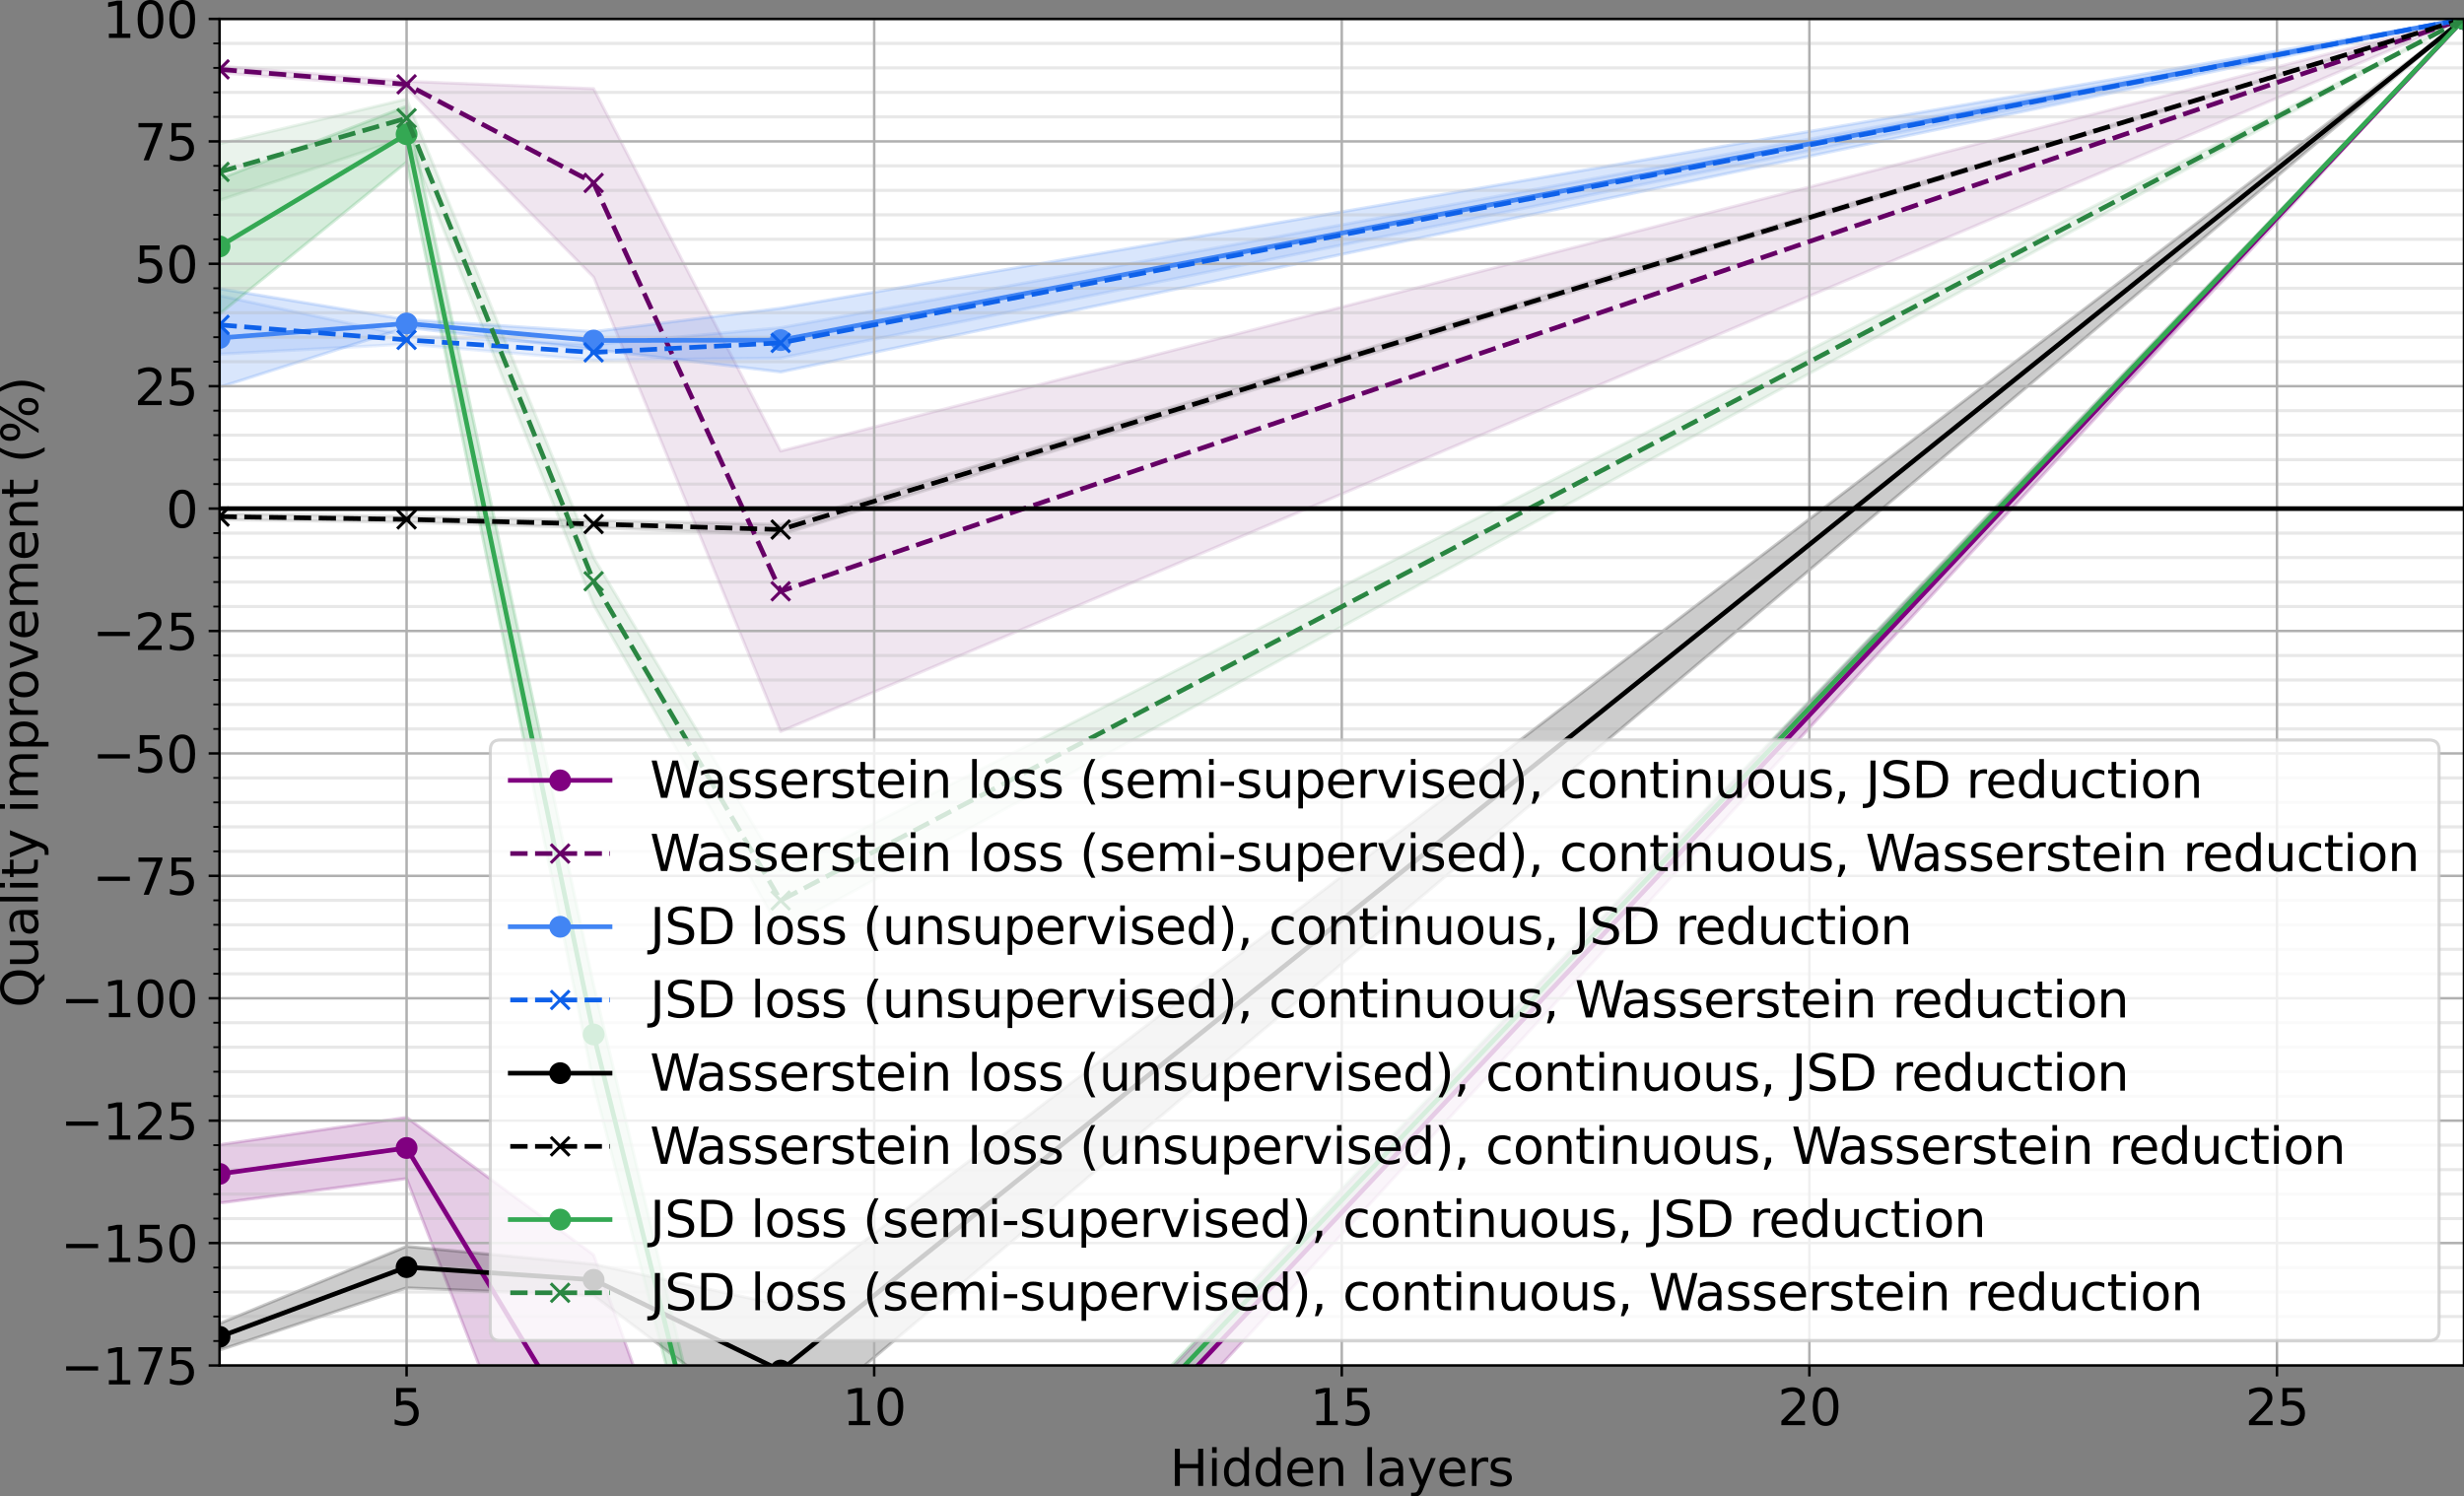 <?xml version="1.0" encoding="utf-8" standalone="no"?>
<!DOCTYPE svg PUBLIC "-//W3C//DTD SVG 1.1//EN"
  "http://www.w3.org/Graphics/SVG/1.1/DTD/svg11.dtd">
<svg height="480.049pt" version="1.1" viewBox="0 0 790.433 480.049" width="790.433pt" xmlns="http://www.w3.org/2000/svg" xmlns:xlink="http://www.w3.org/1999/xlink">
 <rect x="0" y="0" width="790.433" height="480.049" fill="#808080" stroke="none"/>
 <defs>
  <style type="text/css">*{stroke-linecap:butt;stroke-linejoin:round;}</style>
 </defs>
 <g id="figure_1">
  <g id="patch_1">
   <path d="M 0 480.049 
L 790.433 480.049 
L 790.433 0 
L 0 0 
z
" style="fill:none;"/>
  </g>
  <g id="axes_1">
   <g id="patch_2">
    <path d="M 70.433 438.079 
L 790.433 438.079 
L 790.433 6.079 
L 70.433 6.079 
z
" style="fill:#ffffff;"/>
   </g>
   <g id="PolyCollection_1">
    <path clip-path="url(#p5cffee6439)" d="M 70.433 367.255 
L 70.433 385.965 
L 130.433 378.128 
L 190.433 532.685 
L 250.433 590.941 
L 790.433 6.079 
L 790.433 6.079 
L 790.433 6.079 
L 250.433 569.868 
L 190.433 402.575 
L 130.433 358.482 
L 70.433 367.255 
z
" style="fill:#800080;fill-opacity:0.2;stroke:#800080;stroke-opacity:0.2;"/>
   </g>
   <g id="PolyCollection_2">
    <defs>
     <path d="M 70.433 -458.86 
L 70.433 -456.719 
L 130.433 -452.036 
L 190.433 -391.126 
L 250.433 -245.362 
L 790.433 -473.97 
L 790.433 -473.97 
L 790.433 -473.97 
L 250.433 -335.35 
L 190.433 -451.607 
L 130.433 -453.948 
L 70.433 -458.86 
z
" id="m2c451ce49e" style="stroke:#660066;stroke-opacity:0.1;"/>
    </defs>
    <g clip-path="url(#p5cffee6439)">
     <use style="fill:#660066;fill-opacity:0.1;stroke:#660066;stroke-opacity:0.1;" x="0" xlink:href="#m2c451ce49e" y="480.049"/>
    </g>
   </g>
   <g id="PolyCollection_3">
    <defs>
     <path d="M 70.433 -387.437 
L 70.433 -355.819 
L 130.433 -375.016 
L 190.433 -367.956 
L 250.433 -360.701 
L 790.433 -473.97 
L 790.433 -473.97 
L 790.433 -473.97 
L 250.433 -381.169 
L 190.433 -373.652 
L 130.433 -377.518 
L 70.433 -387.437 
z
" id="m6f2b0854e0" style="stroke:#4285f4;stroke-opacity:0.2;"/>
    </defs>
    <g clip-path="url(#p5cffee6439)">
     <use style="fill:#4285f4;fill-opacity:0.2;stroke:#4285f4;stroke-opacity:0.2;" x="0" xlink:href="#m6f2b0854e0" y="480.049"/>
    </g>
   </g>
   <g id="PolyCollection_4">
    <defs>
     <path d="M 70.433 -385.215 
L 70.433 -366.436 
L 130.433 -369.665 
L 190.433 -364.501 
L 250.433 -365.176 
L 790.433 -473.97 
L 790.433 -473.97 
L 790.433 -473.97 
L 250.433 -374.916 
L 190.433 -369.474 
L 130.433 -372.346 
L 70.433 -385.215 
z
" id="m9a248511bc" style="stroke:#0e61ea;stroke-opacity:0.1;"/>
    </defs>
    <g clip-path="url(#p5cffee6439)">
     <use style="fill:#0e61ea;fill-opacity:0.1;stroke:#0e61ea;stroke-opacity:0.1;" x="0" xlink:href="#m9a248511bc" y="480.049"/>
    </g>
   </g>
   <g id="PolyCollection_5">
    <defs>
     <path d="M 70.433 -55.447 
L 70.433 -46.905 
L 130.433 -66.869 
L 190.433 -64.414 
L 250.433 -19.288 
L 790.433 -473.97 
L 790.433 -473.97 
L 790.433 -473.97 
L 250.433 -61.421 
L 190.433 -74.473 
L 130.433 -80.189 
L 70.433 -55.447 
z
" id="m31234a483a" style="stroke:#000000;stroke-opacity:0.2;"/>
    </defs>
    <g clip-path="url(#p5cffee6439)">
     <use style="fill-opacity:0.2;stroke:#000000;stroke-opacity:0.2;" x="0" xlink:href="#m31234a483a" y="480.049"/>
    </g>
   </g>
   <g id="PolyCollection_6">
    <defs>
     <path d="M 70.433 -315.276 
L 70.433 -313.349 
L 130.433 -312.476 
L 190.433 -310.744 
L 250.433 -308.505 
L 790.433 -473.97 
L 790.433 -473.97 
L 790.433 -473.97 
L 250.433 -311.794 
L 190.433 -313.146 
L 130.433 -314.376 
L 70.433 -315.276 
z
" id="m5d0cf75329" style="stroke:#000000;stroke-opacity:0.1;"/>
    </defs>
    <g clip-path="url(#p5cffee6439)">
     <use style="fill-opacity:0.1;stroke:#000000;stroke-opacity:0.1;" x="0" xlink:href="#m5d0cf75329" y="480.049"/>
    </g>
   </g>
   <g id="PolyCollection_7">
    <path clip-path="url(#p5cffee6439)" d="M 70.433 57.391 
L 70.433 100.737 
L 130.433 52.013 
L 190.433 347.747 
L 250.433 580.392 
L 790.433 6.079 
L 790.433 6.079 
L 790.433 6.079 
L 250.433 568.654 
L 190.433 316.021 
L 130.433 34.105 
L 70.433 57.391 
z
" style="fill:#34a853;fill-opacity:0.2;stroke:#34a853;stroke-opacity:0.2;"/>
   </g>
   <g id="PolyCollection_8">
    <defs>
     <path d="M 70.433 -433.971 
L 70.433 -415.8 
L 130.433 -435.978 
L 190.433 -286.011 
L 250.433 -181.482 
L 790.433 -473.97 
L 790.433 -473.97 
L 790.433 -473.97 
L 250.433 -200.809 
L 190.433 -301.147 
L 130.433 -448.287 
L 70.433 -433.971 
z
" id="mc7c3bef402" style="stroke:#2a8642;stroke-opacity:0.1;"/>
    </defs>
    <g clip-path="url(#p5cffee6439)">
     <use style="fill:#2a8642;fill-opacity:0.1;stroke:#2a8642;stroke-opacity:0.1;" x="0" xlink:href="#mc7c3bef402" y="480.049"/>
    </g>
   </g>
   <g id="matplotlib.axis_1">
    <g id="xtick_1">
     <g id="line2d_1">
      <path clip-path="url(#p5cffee6439)" d="M 130.433 438.079 
L 130.433 6.079 
" style="fill:none;stroke:#b0b0b0;stroke-linecap:square;stroke-width:0.8;"/>
     </g>
     <g id="line2d_2">
      <defs>
       <path d="M 0 0 
L 0 3.5 
" id="mccf67a1f7f" style="stroke:#000000;stroke-width:0.8;"/>
      </defs>
      <g>
       <use style="stroke:#000000;stroke-width:0.8;" x="130.433" xlink:href="#mccf67a1f7f" y="438.079"/>
      </g>
     </g>
     <g id="text_1">
      <!-- 5 -->
      <g transform="translate(125.343 457.236)scale(0.16 -0.16)">
       <defs>
        <path d="M 691 4666 
L 3169 4666 
L 3169 4134 
L 1269 4134 
L 1269 2991 
Q 1406 3038 1543 3061 
Q 1681 3084 1819 3084 
Q 2600 3084 3056 2656 
Q 3513 2228 3513 1497 
Q 3513 744 3044 326 
Q 2575 -91 1722 -91 
Q 1428 -91 1123 -41 
Q 819 9 494 109 
L 494 744 
Q 775 591 1075 516 
Q 1375 441 1709 441 
Q 2250 441 2565 725 
Q 2881 1009 2881 1497 
Q 2881 1984 2565 2268 
Q 2250 2553 1709 2553 
Q 1456 2553 1204 2497 
Q 953 2441 691 2322 
L 691 4666 
z
" id="DejaVuSans-35" transform="scale(0.016)"/>
       </defs>
       <use xlink:href="#DejaVuSans-35"/>
      </g>
     </g>
    </g>
    <g id="xtick_2">
     <g id="line2d_3">
      <path clip-path="url(#p5cffee6439)" d="M 280.433 438.079 
L 280.433 6.079 
" style="fill:none;stroke:#b0b0b0;stroke-linecap:square;stroke-width:0.8;"/>
     </g>
     <g id="line2d_4">
      <g>
       <use style="stroke:#000000;stroke-width:0.8;" x="280.433" xlink:href="#mccf67a1f7f" y="438.079"/>
      </g>
     </g>
     <g id="text_2">
      <!-- 10 -->
      <g transform="translate(270.252 457.236)scale(0.16 -0.16)">
       <defs>
        <path d="M 794 531 
L 1825 531 
L 1825 4091 
L 703 3866 
L 703 4441 
L 1819 4666 
L 2450 4666 
L 2450 531 
L 3481 531 
L 3481 0 
L 794 0 
L 794 531 
z
" id="DejaVuSans-31" transform="scale(0.016)"/>
        <path d="M 2034 4250 
Q 1547 4250 1301 3770 
Q 1056 3291 1056 2328 
Q 1056 1369 1301 889 
Q 1547 409 2034 409 
Q 2525 409 2770 889 
Q 3016 1369 3016 2328 
Q 3016 3291 2770 3770 
Q 2525 4250 2034 4250 
z
M 2034 4750 
Q 2819 4750 3233 4129 
Q 3647 3509 3647 2328 
Q 3647 1150 3233 529 
Q 2819 -91 2034 -91 
Q 1250 -91 836 529 
Q 422 1150 422 2328 
Q 422 3509 836 4129 
Q 1250 4750 2034 4750 
z
" id="DejaVuSans-30" transform="scale(0.016)"/>
       </defs>
       <use xlink:href="#DejaVuSans-31"/>
       <use x="63.623" xlink:href="#DejaVuSans-30"/>
      </g>
     </g>
    </g>
    <g id="xtick_3">
     <g id="line2d_5">
      <path clip-path="url(#p5cffee6439)" d="M 430.433 438.079 
L 430.433 6.079 
" style="fill:none;stroke:#b0b0b0;stroke-linecap:square;stroke-width:0.8;"/>
     </g>
     <g id="line2d_6">
      <g>
       <use style="stroke:#000000;stroke-width:0.8;" x="430.433" xlink:href="#mccf67a1f7f" y="438.079"/>
      </g>
     </g>
     <g id="text_3">
      <!-- 15 -->
      <g transform="translate(420.252 457.236)scale(0.16 -0.16)">
       <use xlink:href="#DejaVuSans-31"/>
       <use x="63.623" xlink:href="#DejaVuSans-35"/>
      </g>
     </g>
    </g>
    <g id="xtick_4">
     <g id="line2d_7">
      <path clip-path="url(#p5cffee6439)" d="M 580.433 438.079 
L 580.433 6.079 
" style="fill:none;stroke:#b0b0b0;stroke-linecap:square;stroke-width:0.8;"/>
     </g>
     <g id="line2d_8">
      <g>
       <use style="stroke:#000000;stroke-width:0.8;" x="580.433" xlink:href="#mccf67a1f7f" y="438.079"/>
      </g>
     </g>
     <g id="text_4">
      <!-- 20 -->
      <g transform="translate(570.253 457.236)scale(0.16 -0.16)">
       <defs>
        <path d="M 1228 531 
L 3431 531 
L 3431 0 
L 469 0 
L 469 531 
Q 828 903 1448 1529 
Q 2069 2156 2228 2338 
Q 2531 2678 2651 2914 
Q 2772 3150 2772 3378 
Q 2772 3750 2511 3984 
Q 2250 4219 1831 4219 
Q 1534 4219 1204 4116 
Q 875 4013 500 3803 
L 500 4441 
Q 881 4594 1212 4672 
Q 1544 4750 1819 4750 
Q 2544 4750 2975 4387 
Q 3406 4025 3406 3419 
Q 3406 3131 3298 2873 
Q 3191 2616 2906 2266 
Q 2828 2175 2409 1742 
Q 1991 1309 1228 531 
z
" id="DejaVuSans-32" transform="scale(0.016)"/>
       </defs>
       <use xlink:href="#DejaVuSans-32"/>
       <use x="63.623" xlink:href="#DejaVuSans-30"/>
      </g>
     </g>
    </g>
    <g id="xtick_5">
     <g id="line2d_9">
      <path clip-path="url(#p5cffee6439)" d="M 730.433 438.079 
L 730.433 6.079 
" style="fill:none;stroke:#b0b0b0;stroke-linecap:square;stroke-width:0.8;"/>
     </g>
     <g id="line2d_10">
      <g>
       <use style="stroke:#000000;stroke-width:0.8;" x="730.433" xlink:href="#mccf67a1f7f" y="438.079"/>
      </g>
     </g>
     <g id="text_5">
      <!-- 25 -->
      <g transform="translate(720.253 457.236)scale(0.16 -0.16)">
       <use xlink:href="#DejaVuSans-32"/>
       <use x="63.623" xlink:href="#DejaVuSans-35"/>
      </g>
     </g>
    </g>
    <g id="text_6">
     <!-- Hidden layers -->
     <g transform="translate(375.262 476.721)scale(0.16 -0.16)">
      <defs>
       <path d="M 628 4666 
L 1259 4666 
L 1259 2753 
L 3553 2753 
L 3553 4666 
L 4184 4666 
L 4184 0 
L 3553 0 
L 3553 2222 
L 1259 2222 
L 1259 0 
L 628 0 
L 628 4666 
z
" id="DejaVuSans-48" transform="scale(0.016)"/>
       <path d="M 603 3500 
L 1178 3500 
L 1178 0 
L 603 0 
L 603 3500 
z
M 603 4863 
L 1178 4863 
L 1178 4134 
L 603 4134 
L 603 4863 
z
" id="DejaVuSans-69" transform="scale(0.016)"/>
       <path d="M 2906 2969 
L 2906 4863 
L 3481 4863 
L 3481 0 
L 2906 0 
L 2906 525 
Q 2725 213 2448 61 
Q 2172 -91 1784 -91 
Q 1150 -91 751 415 
Q 353 922 353 1747 
Q 353 2572 751 3078 
Q 1150 3584 1784 3584 
Q 2172 3584 2448 3432 
Q 2725 3281 2906 2969 
z
M 947 1747 
Q 947 1113 1208 752 
Q 1469 391 1925 391 
Q 2381 391 2643 752 
Q 2906 1113 2906 1747 
Q 2906 2381 2643 2742 
Q 2381 3103 1925 3103 
Q 1469 3103 1208 2742 
Q 947 2381 947 1747 
z
" id="DejaVuSans-64" transform="scale(0.016)"/>
       <path d="M 3597 1894 
L 3597 1613 
L 953 1613 
Q 991 1019 1311 708 
Q 1631 397 2203 397 
Q 2534 397 2845 478 
Q 3156 559 3463 722 
L 3463 178 
Q 3153 47 2828 -22 
Q 2503 -91 2169 -91 
Q 1331 -91 842 396 
Q 353 884 353 1716 
Q 353 2575 817 3079 
Q 1281 3584 2069 3584 
Q 2775 3584 3186 3129 
Q 3597 2675 3597 1894 
z
M 3022 2063 
Q 3016 2534 2758 2815 
Q 2500 3097 2075 3097 
Q 1594 3097 1305 2825 
Q 1016 2553 972 2059 
L 3022 2063 
z
" id="DejaVuSans-65" transform="scale(0.016)"/>
       <path d="M 3513 2113 
L 3513 0 
L 2938 0 
L 2938 2094 
Q 2938 2591 2744 2837 
Q 2550 3084 2163 3084 
Q 1697 3084 1428 2787 
Q 1159 2491 1159 1978 
L 1159 0 
L 581 0 
L 581 3500 
L 1159 3500 
L 1159 2956 
Q 1366 3272 1645 3428 
Q 1925 3584 2291 3584 
Q 2894 3584 3203 3211 
Q 3513 2838 3513 2113 
z
" id="DejaVuSans-6e" transform="scale(0.016)"/>
       <path id="DejaVuSans-20" transform="scale(0.016)"/>
       <path d="M 603 4863 
L 1178 4863 
L 1178 0 
L 603 0 
L 603 4863 
z
" id="DejaVuSans-6c" transform="scale(0.016)"/>
       <path d="M 2194 1759 
Q 1497 1759 1228 1600 
Q 959 1441 959 1056 
Q 959 750 1161 570 
Q 1363 391 1709 391 
Q 2188 391 2477 730 
Q 2766 1069 2766 1631 
L 2766 1759 
L 2194 1759 
z
M 3341 1997 
L 3341 0 
L 2766 0 
L 2766 531 
Q 2569 213 2275 61 
Q 1981 -91 1556 -91 
Q 1019 -91 701 211 
Q 384 513 384 1019 
Q 384 1609 779 1909 
Q 1175 2209 1959 2209 
L 2766 2209 
L 2766 2266 
Q 2766 2663 2505 2880 
Q 2244 3097 1772 3097 
Q 1472 3097 1187 3025 
Q 903 2953 641 2809 
L 641 3341 
Q 956 3463 1253 3523 
Q 1550 3584 1831 3584 
Q 2591 3584 2966 3190 
Q 3341 2797 3341 1997 
z
" id="DejaVuSans-61" transform="scale(0.016)"/>
       <path d="M 2059 -325 
Q 1816 -950 1584 -1140 
Q 1353 -1331 966 -1331 
L 506 -1331 
L 506 -850 
L 844 -850 
Q 1081 -850 1212 -737 
Q 1344 -625 1503 -206 
L 1606 56 
L 191 3500 
L 800 3500 
L 1894 763 
L 2988 3500 
L 3597 3500 
L 2059 -325 
z
" id="DejaVuSans-79" transform="scale(0.016)"/>
       <path d="M 2631 2963 
Q 2534 3019 2420 3045 
Q 2306 3072 2169 3072 
Q 1681 3072 1420 2755 
Q 1159 2438 1159 1844 
L 1159 0 
L 581 0 
L 581 3500 
L 1159 3500 
L 1159 2956 
Q 1341 3275 1631 3429 
Q 1922 3584 2338 3584 
Q 2397 3584 2469 3576 
Q 2541 3569 2628 3553 
L 2631 2963 
z
" id="DejaVuSans-72" transform="scale(0.016)"/>
       <path d="M 2834 3397 
L 2834 2853 
Q 2591 2978 2328 3040 
Q 2066 3103 1784 3103 
Q 1356 3103 1142 2972 
Q 928 2841 928 2578 
Q 928 2378 1081 2264 
Q 1234 2150 1697 2047 
L 1894 2003 
Q 2506 1872 2764 1633 
Q 3022 1394 3022 966 
Q 3022 478 2636 193 
Q 2250 -91 1575 -91 
Q 1294 -91 989 -36 
Q 684 19 347 128 
L 347 722 
Q 666 556 975 473 
Q 1284 391 1588 391 
Q 1994 391 2212 530 
Q 2431 669 2431 922 
Q 2431 1156 2273 1281 
Q 2116 1406 1581 1522 
L 1381 1569 
Q 847 1681 609 1914 
Q 372 2147 372 2553 
Q 372 3047 722 3315 
Q 1072 3584 1716 3584 
Q 2034 3584 2315 3537 
Q 2597 3491 2834 3397 
z
" id="DejaVuSans-73" transform="scale(0.016)"/>
      </defs>
      <use xlink:href="#DejaVuSans-48"/>
      <use x="75.195" xlink:href="#DejaVuSans-69"/>
      <use x="102.979" xlink:href="#DejaVuSans-64"/>
      <use x="166.455" xlink:href="#DejaVuSans-64"/>
      <use x="229.932" xlink:href="#DejaVuSans-65"/>
      <use x="291.455" xlink:href="#DejaVuSans-6e"/>
      <use x="354.834" xlink:href="#DejaVuSans-20"/>
      <use x="386.621" xlink:href="#DejaVuSans-6c"/>
      <use x="414.404" xlink:href="#DejaVuSans-61"/>
      <use x="475.684" xlink:href="#DejaVuSans-79"/>
      <use x="534.863" xlink:href="#DejaVuSans-65"/>
      <use x="596.387" xlink:href="#DejaVuSans-72"/>
      <use x="637.5" xlink:href="#DejaVuSans-73"/>
     </g>
    </g>
   </g>
   <g id="matplotlib.axis_2">
    <g id="ytick_1">
     <g id="line2d_11">
      <path clip-path="url(#p5cffee6439)" d="M 70.433 438.079 
L 790.433 438.079 
" style="fill:none;stroke:#b0b0b0;stroke-linecap:square;stroke-width:0.8;"/>
     </g>
     <g id="line2d_12">
      <defs>
       <path d="M 0 0 
L -3.5 0 
" id="m38a1be123a" style="stroke:#000000;stroke-width:0.8;"/>
      </defs>
      <g>
       <use style="stroke:#000000;stroke-width:0.8;" x="70.433" xlink:href="#m38a1be123a" y="438.079"/>
      </g>
     </g>
     <g id="text_7">
      <!-- −175 -->
      <g transform="translate(19.485 444.158)scale(0.16 -0.16)">
       <defs>
        <path d="M 678 2272 
L 4684 2272 
L 4684 1741 
L 678 1741 
L 678 2272 
z
" id="DejaVuSans-2212" transform="scale(0.016)"/>
        <path d="M 525 4666 
L 3525 4666 
L 3525 4397 
L 1831 0 
L 1172 0 
L 2766 4134 
L 525 4134 
L 525 4666 
z
" id="DejaVuSans-37" transform="scale(0.016)"/>
       </defs>
       <use xlink:href="#DejaVuSans-2212"/>
       <use x="83.789" xlink:href="#DejaVuSans-31"/>
       <use x="147.412" xlink:href="#DejaVuSans-37"/>
       <use x="211.035" xlink:href="#DejaVuSans-35"/>
      </g>
     </g>
    </g>
    <g id="ytick_2">
     <g id="line2d_13">
      <path clip-path="url(#p5cffee6439)" d="M 70.433 398.806 
L 790.433 398.806 
" style="fill:none;stroke:#b0b0b0;stroke-linecap:square;stroke-width:0.8;"/>
     </g>
     <g id="line2d_14">
      <g>
       <use style="stroke:#000000;stroke-width:0.8;" x="70.433" xlink:href="#m38a1be123a" y="398.806"/>
      </g>
     </g>
     <g id="text_8">
      <!-- −150 -->
      <g transform="translate(19.485 404.885)scale(0.16 -0.16)">
       <use xlink:href="#DejaVuSans-2212"/>
       <use x="83.789" xlink:href="#DejaVuSans-31"/>
       <use x="147.412" xlink:href="#DejaVuSans-35"/>
       <use x="211.035" xlink:href="#DejaVuSans-30"/>
      </g>
     </g>
    </g>
    <g id="ytick_3">
     <g id="line2d_15">
      <path clip-path="url(#p5cffee6439)" d="M 70.433 359.533 
L 790.433 359.533 
" style="fill:none;stroke:#b0b0b0;stroke-linecap:square;stroke-width:0.8;"/>
     </g>
     <g id="line2d_16">
      <g>
       <use style="stroke:#000000;stroke-width:0.8;" x="70.433" xlink:href="#m38a1be123a" y="359.533"/>
      </g>
     </g>
     <g id="text_9">
      <!-- −125 -->
      <g transform="translate(19.485 365.612)scale(0.16 -0.16)">
       <use xlink:href="#DejaVuSans-2212"/>
       <use x="83.789" xlink:href="#DejaVuSans-31"/>
       <use x="147.412" xlink:href="#DejaVuSans-32"/>
       <use x="211.035" xlink:href="#DejaVuSans-35"/>
      </g>
     </g>
    </g>
    <g id="ytick_4">
     <g id="line2d_17">
      <path clip-path="url(#p5cffee6439)" d="M 70.433 320.261 
L 790.433 320.261 
" style="fill:none;stroke:#b0b0b0;stroke-linecap:square;stroke-width:0.8;"/>
     </g>
     <g id="line2d_18">
      <g>
       <use style="stroke:#000000;stroke-width:0.8;" x="70.433" xlink:href="#m38a1be123a" y="320.261"/>
      </g>
     </g>
     <g id="text_10">
      <!-- −100 -->
      <g transform="translate(19.485 326.339)scale(0.16 -0.16)">
       <use xlink:href="#DejaVuSans-2212"/>
       <use x="83.789" xlink:href="#DejaVuSans-31"/>
       <use x="147.412" xlink:href="#DejaVuSans-30"/>
       <use x="211.035" xlink:href="#DejaVuSans-30"/>
      </g>
     </g>
    </g>
    <g id="ytick_5">
     <g id="line2d_19">
      <path clip-path="url(#p5cffee6439)" d="M 70.433 280.988 
L 790.433 280.988 
" style="fill:none;stroke:#b0b0b0;stroke-linecap:square;stroke-width:0.8;"/>
     </g>
     <g id="line2d_20">
      <g>
       <use style="stroke:#000000;stroke-width:0.8;" x="70.433" xlink:href="#m38a1be123a" y="280.988"/>
      </g>
     </g>
     <g id="text_11">
      <!-- −75 -->
      <g transform="translate(29.665 287.067)scale(0.16 -0.16)">
       <use xlink:href="#DejaVuSans-2212"/>
       <use x="83.789" xlink:href="#DejaVuSans-37"/>
       <use x="147.412" xlink:href="#DejaVuSans-35"/>
      </g>
     </g>
    </g>
    <g id="ytick_6">
     <g id="line2d_21">
      <path clip-path="url(#p5cffee6439)" d="M 70.433 241.715 
L 790.433 241.715 
" style="fill:none;stroke:#b0b0b0;stroke-linecap:square;stroke-width:0.8;"/>
     </g>
     <g id="line2d_22">
      <g>
       <use style="stroke:#000000;stroke-width:0.8;" x="70.433" xlink:href="#m38a1be123a" y="241.715"/>
      </g>
     </g>
     <g id="text_12">
      <!-- −50 -->
      <g transform="translate(29.665 247.794)scale(0.16 -0.16)">
       <use xlink:href="#DejaVuSans-2212"/>
       <use x="83.789" xlink:href="#DejaVuSans-35"/>
       <use x="147.412" xlink:href="#DejaVuSans-30"/>
      </g>
     </g>
    </g>
    <g id="ytick_7">
     <g id="line2d_23">
      <path clip-path="url(#p5cffee6439)" d="M 70.433 202.442 
L 790.433 202.442 
" style="fill:none;stroke:#b0b0b0;stroke-linecap:square;stroke-width:0.8;"/>
     </g>
     <g id="line2d_24">
      <g>
       <use style="stroke:#000000;stroke-width:0.8;" x="70.433" xlink:href="#m38a1be123a" y="202.442"/>
      </g>
     </g>
     <g id="text_13">
      <!-- −25 -->
      <g transform="translate(29.665 208.521)scale(0.16 -0.16)">
       <use xlink:href="#DejaVuSans-2212"/>
       <use x="83.789" xlink:href="#DejaVuSans-32"/>
       <use x="147.412" xlink:href="#DejaVuSans-35"/>
      </g>
     </g>
    </g>
    <g id="ytick_8">
     <g id="line2d_25">
      <path clip-path="url(#p5cffee6439)" d="M 70.433 163.17 
L 790.433 163.17 
" style="fill:none;stroke:#b0b0b0;stroke-linecap:square;stroke-width:0.8;"/>
     </g>
     <g id="line2d_26">
      <g>
       <use style="stroke:#000000;stroke-width:0.8;" x="70.433" xlink:href="#m38a1be123a" y="163.17"/>
      </g>
     </g>
     <g id="text_14">
      <!-- 0 -->
      <g transform="translate(53.252 169.248)scale(0.16 -0.16)">
       <use xlink:href="#DejaVuSans-30"/>
      </g>
     </g>
    </g>
    <g id="ytick_9">
     <g id="line2d_27">
      <path clip-path="url(#p5cffee6439)" d="M 70.433 123.897 
L 790.433 123.897 
" style="fill:none;stroke:#b0b0b0;stroke-linecap:square;stroke-width:0.8;"/>
     </g>
     <g id="line2d_28">
      <g>
       <use style="stroke:#000000;stroke-width:0.8;" x="70.433" xlink:href="#m38a1be123a" y="123.897"/>
      </g>
     </g>
     <g id="text_15">
      <!-- 25 -->
      <g transform="translate(43.072 129.976)scale(0.16 -0.16)">
       <use xlink:href="#DejaVuSans-32"/>
       <use x="63.623" xlink:href="#DejaVuSans-35"/>
      </g>
     </g>
    </g>
    <g id="ytick_10">
     <g id="line2d_29">
      <path clip-path="url(#p5cffee6439)" d="M 70.433 84.624 
L 790.433 84.624 
" style="fill:none;stroke:#b0b0b0;stroke-linecap:square;stroke-width:0.8;"/>
     </g>
     <g id="line2d_30">
      <g>
       <use style="stroke:#000000;stroke-width:0.8;" x="70.433" xlink:href="#m38a1be123a" y="84.624"/>
      </g>
     </g>
     <g id="text_16">
      <!-- 50 -->
      <g transform="translate(43.072 90.703)scale(0.16 -0.16)">
       <use xlink:href="#DejaVuSans-35"/>
       <use x="63.623" xlink:href="#DejaVuSans-30"/>
      </g>
     </g>
    </g>
    <g id="ytick_11">
     <g id="line2d_31">
      <path clip-path="url(#p5cffee6439)" d="M 70.433 45.351 
L 790.433 45.351 
" style="fill:none;stroke:#b0b0b0;stroke-linecap:square;stroke-width:0.8;"/>
     </g>
     <g id="line2d_32">
      <g>
       <use style="stroke:#000000;stroke-width:0.8;" x="70.433" xlink:href="#m38a1be123a" y="45.351"/>
      </g>
     </g>
     <g id="text_17">
      <!-- 75 -->
      <g transform="translate(43.072 51.43)scale(0.16 -0.16)">
       <use xlink:href="#DejaVuSans-37"/>
       <use x="63.623" xlink:href="#DejaVuSans-35"/>
      </g>
     </g>
    </g>
    <g id="ytick_12">
     <g id="line2d_33">
      <path clip-path="url(#p5cffee6439)" d="M 70.433 6.079 
L 790.433 6.079 
" style="fill:none;stroke:#b0b0b0;stroke-linecap:square;stroke-width:0.8;"/>
     </g>
     <g id="line2d_34">
      <g>
       <use style="stroke:#000000;stroke-width:0.8;" x="70.433" xlink:href="#m38a1be123a" y="6.079"/>
      </g>
     </g>
     <g id="text_18">
      <!-- 100 -->
      <g transform="translate(32.892 12.158)scale(0.16 -0.16)">
       <use xlink:href="#DejaVuSans-31"/>
       <use x="63.623" xlink:href="#DejaVuSans-30"/>
       <use x="127.246" xlink:href="#DejaVuSans-30"/>
      </g>
     </g>
    </g>
    <g id="ytick_13">
     <g id="line2d_35">
      <path clip-path="url(#p5cffee6439)" d="M 70.433 430.224 
L 790.433 430.224 
" style="fill:none;stroke:#b0b0b0;stroke-linecap:square;stroke-opacity:0.3;"/>
     </g>
     <g id="line2d_36">
      <defs>
       <path d="M 0 0 
L -2 0 
" id="m6b500f8346" style="stroke:#000000;stroke-width:0.6;"/>
      </defs>
      <g>
       <use style="stroke:#000000;stroke-width:0.6;" x="70.433" xlink:href="#m6b500f8346" y="430.224"/>
      </g>
     </g>
    </g>
    <g id="ytick_14">
     <g id="line2d_37">
      <path clip-path="url(#p5cffee6439)" d="M 70.433 422.37 
L 790.433 422.37 
" style="fill:none;stroke:#b0b0b0;stroke-linecap:square;stroke-opacity:0.3;"/>
     </g>
     <g id="line2d_38">
      <g>
       <use style="stroke:#000000;stroke-width:0.6;" x="70.433" xlink:href="#m6b500f8346" y="422.37"/>
      </g>
     </g>
    </g>
    <g id="ytick_15">
     <g id="line2d_39">
      <path clip-path="url(#p5cffee6439)" d="M 70.433 414.515 
L 790.433 414.515 
" style="fill:none;stroke:#b0b0b0;stroke-linecap:square;stroke-opacity:0.3;"/>
     </g>
     <g id="line2d_40">
      <g>
       <use style="stroke:#000000;stroke-width:0.6;" x="70.433" xlink:href="#m6b500f8346" y="414.515"/>
      </g>
     </g>
    </g>
    <g id="ytick_16">
     <g id="line2d_41">
      <path clip-path="url(#p5cffee6439)" d="M 70.433 406.661 
L 790.433 406.661 
" style="fill:none;stroke:#b0b0b0;stroke-linecap:square;stroke-opacity:0.3;"/>
     </g>
     <g id="line2d_42">
      <g>
       <use style="stroke:#000000;stroke-width:0.6;" x="70.433" xlink:href="#m6b500f8346" y="406.661"/>
      </g>
     </g>
    </g>
    <g id="ytick_17">
     <g id="line2d_43">
      <path clip-path="url(#p5cffee6439)" d="M 70.433 390.951 
L 790.433 390.951 
" style="fill:none;stroke:#b0b0b0;stroke-linecap:square;stroke-opacity:0.3;"/>
     </g>
     <g id="line2d_44">
      <g>
       <use style="stroke:#000000;stroke-width:0.6;" x="70.433" xlink:href="#m6b500f8346" y="390.951"/>
      </g>
     </g>
    </g>
    <g id="ytick_18">
     <g id="line2d_45">
      <path clip-path="url(#p5cffee6439)" d="M 70.433 383.097 
L 790.433 383.097 
" style="fill:none;stroke:#b0b0b0;stroke-linecap:square;stroke-opacity:0.3;"/>
     </g>
     <g id="line2d_46">
      <g>
       <use style="stroke:#000000;stroke-width:0.6;" x="70.433" xlink:href="#m6b500f8346" y="383.097"/>
      </g>
     </g>
    </g>
    <g id="ytick_19">
     <g id="line2d_47">
      <path clip-path="url(#p5cffee6439)" d="M 70.433 375.242 
L 790.433 375.242 
" style="fill:none;stroke:#b0b0b0;stroke-linecap:square;stroke-opacity:0.3;"/>
     </g>
     <g id="line2d_48">
      <g>
       <use style="stroke:#000000;stroke-width:0.6;" x="70.433" xlink:href="#m6b500f8346" y="375.242"/>
      </g>
     </g>
    </g>
    <g id="ytick_20">
     <g id="line2d_49">
      <path clip-path="url(#p5cffee6439)" d="M 70.433 367.388 
L 790.433 367.388 
" style="fill:none;stroke:#b0b0b0;stroke-linecap:square;stroke-opacity:0.3;"/>
     </g>
     <g id="line2d_50">
      <g>
       <use style="stroke:#000000;stroke-width:0.6;" x="70.433" xlink:href="#m6b500f8346" y="367.388"/>
      </g>
     </g>
    </g>
    <g id="ytick_21">
     <g id="line2d_51">
      <path clip-path="url(#p5cffee6439)" d="M 70.433 351.679 
L 790.433 351.679 
" style="fill:none;stroke:#b0b0b0;stroke-linecap:square;stroke-opacity:0.3;"/>
     </g>
     <g id="line2d_52">
      <g>
       <use style="stroke:#000000;stroke-width:0.6;" x="70.433" xlink:href="#m6b500f8346" y="351.679"/>
      </g>
     </g>
    </g>
    <g id="ytick_22">
     <g id="line2d_53">
      <path clip-path="url(#p5cffee6439)" d="M 70.433 343.824 
L 790.433 343.824 
" style="fill:none;stroke:#b0b0b0;stroke-linecap:square;stroke-opacity:0.3;"/>
     </g>
     <g id="line2d_54">
      <g>
       <use style="stroke:#000000;stroke-width:0.6;" x="70.433" xlink:href="#m6b500f8346" y="343.824"/>
      </g>
     </g>
    </g>
    <g id="ytick_23">
     <g id="line2d_55">
      <path clip-path="url(#p5cffee6439)" d="M 70.433 335.97 
L 790.433 335.97 
" style="fill:none;stroke:#b0b0b0;stroke-linecap:square;stroke-opacity:0.3;"/>
     </g>
     <g id="line2d_56">
      <g>
       <use style="stroke:#000000;stroke-width:0.6;" x="70.433" xlink:href="#m6b500f8346" y="335.97"/>
      </g>
     </g>
    </g>
    <g id="ytick_24">
     <g id="line2d_57">
      <path clip-path="url(#p5cffee6439)" d="M 70.433 328.115 
L 790.433 328.115 
" style="fill:none;stroke:#b0b0b0;stroke-linecap:square;stroke-opacity:0.3;"/>
     </g>
     <g id="line2d_58">
      <g>
       <use style="stroke:#000000;stroke-width:0.6;" x="70.433" xlink:href="#m6b500f8346" y="328.115"/>
      </g>
     </g>
    </g>
    <g id="ytick_25">
     <g id="line2d_59">
      <path clip-path="url(#p5cffee6439)" d="M 70.433 312.406 
L 790.433 312.406 
" style="fill:none;stroke:#b0b0b0;stroke-linecap:square;stroke-opacity:0.3;"/>
     </g>
     <g id="line2d_60">
      <g>
       <use style="stroke:#000000;stroke-width:0.6;" x="70.433" xlink:href="#m6b500f8346" y="312.406"/>
      </g>
     </g>
    </g>
    <g id="ytick_26">
     <g id="line2d_61">
      <path clip-path="url(#p5cffee6439)" d="M 70.433 304.551 
L 790.433 304.551 
" style="fill:none;stroke:#b0b0b0;stroke-linecap:square;stroke-opacity:0.3;"/>
     </g>
     <g id="line2d_62">
      <g>
       <use style="stroke:#000000;stroke-width:0.6;" x="70.433" xlink:href="#m6b500f8346" y="304.551"/>
      </g>
     </g>
    </g>
    <g id="ytick_27">
     <g id="line2d_63">
      <path clip-path="url(#p5cffee6439)" d="M 70.433 296.697 
L 790.433 296.697 
" style="fill:none;stroke:#b0b0b0;stroke-linecap:square;stroke-opacity:0.3;"/>
     </g>
     <g id="line2d_64">
      <g>
       <use style="stroke:#000000;stroke-width:0.6;" x="70.433" xlink:href="#m6b500f8346" y="296.697"/>
      </g>
     </g>
    </g>
    <g id="ytick_28">
     <g id="line2d_65">
      <path clip-path="url(#p5cffee6439)" d="M 70.433 288.842 
L 790.433 288.842 
" style="fill:none;stroke:#b0b0b0;stroke-linecap:square;stroke-opacity:0.3;"/>
     </g>
     <g id="line2d_66">
      <g>
       <use style="stroke:#000000;stroke-width:0.6;" x="70.433" xlink:href="#m6b500f8346" y="288.842"/>
      </g>
     </g>
    </g>
    <g id="ytick_29">
     <g id="line2d_67">
      <path clip-path="url(#p5cffee6439)" d="M 70.433 273.133 
L 790.433 273.133 
" style="fill:none;stroke:#b0b0b0;stroke-linecap:square;stroke-opacity:0.3;"/>
     </g>
     <g id="line2d_68">
      <g>
       <use style="stroke:#000000;stroke-width:0.6;" x="70.433" xlink:href="#m6b500f8346" y="273.133"/>
      </g>
     </g>
    </g>
    <g id="ytick_30">
     <g id="line2d_69">
      <path clip-path="url(#p5cffee6439)" d="M 70.433 265.279 
L 790.433 265.279 
" style="fill:none;stroke:#b0b0b0;stroke-linecap:square;stroke-opacity:0.3;"/>
     </g>
     <g id="line2d_70">
      <g>
       <use style="stroke:#000000;stroke-width:0.6;" x="70.433" xlink:href="#m6b500f8346" y="265.279"/>
      </g>
     </g>
    </g>
    <g id="ytick_31">
     <g id="line2d_71">
      <path clip-path="url(#p5cffee6439)" d="M 70.433 257.424 
L 790.433 257.424 
" style="fill:none;stroke:#b0b0b0;stroke-linecap:square;stroke-opacity:0.3;"/>
     </g>
     <g id="line2d_72">
      <g>
       <use style="stroke:#000000;stroke-width:0.6;" x="70.433" xlink:href="#m6b500f8346" y="257.424"/>
      </g>
     </g>
    </g>
    <g id="ytick_32">
     <g id="line2d_73">
      <path clip-path="url(#p5cffee6439)" d="M 70.433 249.57 
L 790.433 249.57 
" style="fill:none;stroke:#b0b0b0;stroke-linecap:square;stroke-opacity:0.3;"/>
     </g>
     <g id="line2d_74">
      <g>
       <use style="stroke:#000000;stroke-width:0.6;" x="70.433" xlink:href="#m6b500f8346" y="249.57"/>
      </g>
     </g>
    </g>
    <g id="ytick_33">
     <g id="line2d_75">
      <path clip-path="url(#p5cffee6439)" d="M 70.433 233.861 
L 790.433 233.861 
" style="fill:none;stroke:#b0b0b0;stroke-linecap:square;stroke-opacity:0.3;"/>
     </g>
     <g id="line2d_76">
      <g>
       <use style="stroke:#000000;stroke-width:0.6;" x="70.433" xlink:href="#m6b500f8346" y="233.861"/>
      </g>
     </g>
    </g>
    <g id="ytick_34">
     <g id="line2d_77">
      <path clip-path="url(#p5cffee6439)" d="M 70.433 226.006 
L 790.433 226.006 
" style="fill:none;stroke:#b0b0b0;stroke-linecap:square;stroke-opacity:0.3;"/>
     </g>
     <g id="line2d_78">
      <g>
       <use style="stroke:#000000;stroke-width:0.6;" x="70.433" xlink:href="#m6b500f8346" y="226.006"/>
      </g>
     </g>
    </g>
    <g id="ytick_35">
     <g id="line2d_79">
      <path clip-path="url(#p5cffee6439)" d="M 70.433 218.151 
L 790.433 218.151 
" style="fill:none;stroke:#b0b0b0;stroke-linecap:square;stroke-opacity:0.3;"/>
     </g>
     <g id="line2d_80">
      <g>
       <use style="stroke:#000000;stroke-width:0.6;" x="70.433" xlink:href="#m6b500f8346" y="218.151"/>
      </g>
     </g>
    </g>
    <g id="ytick_36">
     <g id="line2d_81">
      <path clip-path="url(#p5cffee6439)" d="M 70.433 210.297 
L 790.433 210.297 
" style="fill:none;stroke:#b0b0b0;stroke-linecap:square;stroke-opacity:0.3;"/>
     </g>
     <g id="line2d_82">
      <g>
       <use style="stroke:#000000;stroke-width:0.6;" x="70.433" xlink:href="#m6b500f8346" y="210.297"/>
      </g>
     </g>
    </g>
    <g id="ytick_37">
     <g id="line2d_83">
      <path clip-path="url(#p5cffee6439)" d="M 70.433 194.588 
L 790.433 194.588 
" style="fill:none;stroke:#b0b0b0;stroke-linecap:square;stroke-opacity:0.3;"/>
     </g>
     <g id="line2d_84">
      <g>
       <use style="stroke:#000000;stroke-width:0.6;" x="70.433" xlink:href="#m6b500f8346" y="194.588"/>
      </g>
     </g>
    </g>
    <g id="ytick_38">
     <g id="line2d_85">
      <path clip-path="url(#p5cffee6439)" d="M 70.433 186.733 
L 790.433 186.733 
" style="fill:none;stroke:#b0b0b0;stroke-linecap:square;stroke-opacity:0.3;"/>
     </g>
     <g id="line2d_86">
      <g>
       <use style="stroke:#000000;stroke-width:0.6;" x="70.433" xlink:href="#m6b500f8346" y="186.733"/>
      </g>
     </g>
    </g>
    <g id="ytick_39">
     <g id="line2d_87">
      <path clip-path="url(#p5cffee6439)" d="M 70.433 178.879 
L 790.433 178.879 
" style="fill:none;stroke:#b0b0b0;stroke-linecap:square;stroke-opacity:0.3;"/>
     </g>
     <g id="line2d_88">
      <g>
       <use style="stroke:#000000;stroke-width:0.6;" x="70.433" xlink:href="#m6b500f8346" y="178.879"/>
      </g>
     </g>
    </g>
    <g id="ytick_40">
     <g id="line2d_89">
      <path clip-path="url(#p5cffee6439)" d="M 70.433 171.024 
L 790.433 171.024 
" style="fill:none;stroke:#b0b0b0;stroke-linecap:square;stroke-opacity:0.3;"/>
     </g>
     <g id="line2d_90">
      <g>
       <use style="stroke:#000000;stroke-width:0.6;" x="70.433" xlink:href="#m6b500f8346" y="171.024"/>
      </g>
     </g>
    </g>
    <g id="ytick_41">
     <g id="line2d_91">
      <path clip-path="url(#p5cffee6439)" d="M 70.433 155.315 
L 790.433 155.315 
" style="fill:none;stroke:#b0b0b0;stroke-linecap:square;stroke-opacity:0.3;"/>
     </g>
     <g id="line2d_92">
      <g>
       <use style="stroke:#000000;stroke-width:0.6;" x="70.433" xlink:href="#m6b500f8346" y="155.315"/>
      </g>
     </g>
    </g>
    <g id="ytick_42">
     <g id="line2d_93">
      <path clip-path="url(#p5cffee6439)" d="M 70.433 147.461 
L 790.433 147.461 
" style="fill:none;stroke:#b0b0b0;stroke-linecap:square;stroke-opacity:0.3;"/>
     </g>
     <g id="line2d_94">
      <g>
       <use style="stroke:#000000;stroke-width:0.6;" x="70.433" xlink:href="#m6b500f8346" y="147.461"/>
      </g>
     </g>
    </g>
    <g id="ytick_43">
     <g id="line2d_95">
      <path clip-path="url(#p5cffee6439)" d="M 70.433 139.606 
L 790.433 139.606 
" style="fill:none;stroke:#b0b0b0;stroke-linecap:square;stroke-opacity:0.3;"/>
     </g>
     <g id="line2d_96">
      <g>
       <use style="stroke:#000000;stroke-width:0.6;" x="70.433" xlink:href="#m6b500f8346" y="139.606"/>
      </g>
     </g>
    </g>
    <g id="ytick_44">
     <g id="line2d_97">
      <path clip-path="url(#p5cffee6439)" d="M 70.433 131.751 
L 790.433 131.751 
" style="fill:none;stroke:#b0b0b0;stroke-linecap:square;stroke-opacity:0.3;"/>
     </g>
     <g id="line2d_98">
      <g>
       <use style="stroke:#000000;stroke-width:0.6;" x="70.433" xlink:href="#m6b500f8346" y="131.751"/>
      </g>
     </g>
    </g>
    <g id="ytick_45">
     <g id="line2d_99">
      <path clip-path="url(#p5cffee6439)" d="M 70.433 116.042 
L 790.433 116.042 
" style="fill:none;stroke:#b0b0b0;stroke-linecap:square;stroke-opacity:0.3;"/>
     </g>
     <g id="line2d_100">
      <g>
       <use style="stroke:#000000;stroke-width:0.6;" x="70.433" xlink:href="#m6b500f8346" y="116.042"/>
      </g>
     </g>
    </g>
    <g id="ytick_46">
     <g id="line2d_101">
      <path clip-path="url(#p5cffee6439)" d="M 70.433 108.188 
L 790.433 108.188 
" style="fill:none;stroke:#b0b0b0;stroke-linecap:square;stroke-opacity:0.3;"/>
     </g>
     <g id="line2d_102">
      <g>
       <use style="stroke:#000000;stroke-width:0.6;" x="70.433" xlink:href="#m6b500f8346" y="108.188"/>
      </g>
     </g>
    </g>
    <g id="ytick_47">
     <g id="line2d_103">
      <path clip-path="url(#p5cffee6439)" d="M 70.433 100.333 
L 790.433 100.333 
" style="fill:none;stroke:#b0b0b0;stroke-linecap:square;stroke-opacity:0.3;"/>
     </g>
     <g id="line2d_104">
      <g>
       <use style="stroke:#000000;stroke-width:0.6;" x="70.433" xlink:href="#m6b500f8346" y="100.333"/>
      </g>
     </g>
    </g>
    <g id="ytick_48">
     <g id="line2d_105">
      <path clip-path="url(#p5cffee6439)" d="M 70.433 92.479 
L 790.433 92.479 
" style="fill:none;stroke:#b0b0b0;stroke-linecap:square;stroke-opacity:0.3;"/>
     </g>
     <g id="line2d_106">
      <g>
       <use style="stroke:#000000;stroke-width:0.6;" x="70.433" xlink:href="#m6b500f8346" y="92.479"/>
      </g>
     </g>
    </g>
    <g id="ytick_49">
     <g id="line2d_107">
      <path clip-path="url(#p5cffee6439)" d="M 70.433 76.77 
L 790.433 76.77 
" style="fill:none;stroke:#b0b0b0;stroke-linecap:square;stroke-opacity:0.3;"/>
     </g>
     <g id="line2d_108">
      <g>
       <use style="stroke:#000000;stroke-width:0.6;" x="70.433" xlink:href="#m6b500f8346" y="76.77"/>
      </g>
     </g>
    </g>
    <g id="ytick_50">
     <g id="line2d_109">
      <path clip-path="url(#p5cffee6439)" d="M 70.433 68.915 
L 790.433 68.915 
" style="fill:none;stroke:#b0b0b0;stroke-linecap:square;stroke-opacity:0.3;"/>
     </g>
     <g id="line2d_110">
      <g>
       <use style="stroke:#000000;stroke-width:0.6;" x="70.433" xlink:href="#m6b500f8346" y="68.915"/>
      </g>
     </g>
    </g>
    <g id="ytick_51">
     <g id="line2d_111">
      <path clip-path="url(#p5cffee6439)" d="M 70.433 61.061 
L 790.433 61.061 
" style="fill:none;stroke:#b0b0b0;stroke-linecap:square;stroke-opacity:0.3;"/>
     </g>
     <g id="line2d_112">
      <g>
       <use style="stroke:#000000;stroke-width:0.6;" x="70.433" xlink:href="#m6b500f8346" y="61.061"/>
      </g>
     </g>
    </g>
    <g id="ytick_52">
     <g id="line2d_113">
      <path clip-path="url(#p5cffee6439)" d="M 70.433 53.206 
L 790.433 53.206 
" style="fill:none;stroke:#b0b0b0;stroke-linecap:square;stroke-opacity:0.3;"/>
     </g>
     <g id="line2d_114">
      <g>
       <use style="stroke:#000000;stroke-width:0.6;" x="70.433" xlink:href="#m6b500f8346" y="53.206"/>
      </g>
     </g>
    </g>
    <g id="ytick_53">
     <g id="line2d_115">
      <path clip-path="url(#p5cffee6439)" d="M 70.433 37.497 
L 790.433 37.497 
" style="fill:none;stroke:#b0b0b0;stroke-linecap:square;stroke-opacity:0.3;"/>
     </g>
     <g id="line2d_116">
      <g>
       <use style="stroke:#000000;stroke-width:0.6;" x="70.433" xlink:href="#m6b500f8346" y="37.497"/>
      </g>
     </g>
    </g>
    <g id="ytick_54">
     <g id="line2d_117">
      <path clip-path="url(#p5cffee6439)" d="M 70.433 29.642 
L 790.433 29.642 
" style="fill:none;stroke:#b0b0b0;stroke-linecap:square;stroke-opacity:0.3;"/>
     </g>
     <g id="line2d_118">
      <g>
       <use style="stroke:#000000;stroke-width:0.6;" x="70.433" xlink:href="#m6b500f8346" y="29.642"/>
      </g>
     </g>
    </g>
    <g id="ytick_55">
     <g id="line2d_119">
      <path clip-path="url(#p5cffee6439)" d="M 70.433 21.788 
L 790.433 21.788 
" style="fill:none;stroke:#b0b0b0;stroke-linecap:square;stroke-opacity:0.3;"/>
     </g>
     <g id="line2d_120">
      <g>
       <use style="stroke:#000000;stroke-width:0.6;" x="70.433" xlink:href="#m6b500f8346" y="21.788"/>
      </g>
     </g>
    </g>
    <g id="ytick_56">
     <g id="line2d_121">
      <path clip-path="url(#p5cffee6439)" d="M 70.433 13.933 
L 790.433 13.933 
" style="fill:none;stroke:#b0b0b0;stroke-linecap:square;stroke-opacity:0.3;"/>
     </g>
     <g id="line2d_122">
      <g>
       <use style="stroke:#000000;stroke-width:0.6;" x="70.433" xlink:href="#m6b500f8346" y="13.933"/>
      </g>
     </g>
    </g>
    <g id="text_19">
     <!-- Quality improvement (%) -->
     <g transform="translate(12.158 323.27)rotate(-90)scale(0.16 -0.16)">
      <defs>
       <path d="M 2522 4238 
Q 1834 4238 1429 3725 
Q 1025 3213 1025 2328 
Q 1025 1447 1429 934 
Q 1834 422 2522 422 
Q 3209 422 3611 934 
Q 4013 1447 4013 2328 
Q 4013 3213 3611 3725 
Q 3209 4238 2522 4238 
z
M 3406 84 
L 4238 -825 
L 3475 -825 
L 2784 -78 
Q 2681 -84 2626 -87 
Q 2572 -91 2522 -91 
Q 1538 -91 948 567 
Q 359 1225 359 2328 
Q 359 3434 948 4092 
Q 1538 4750 2522 4750 
Q 3503 4750 4090 4092 
Q 4678 3434 4678 2328 
Q 4678 1516 4351 937 
Q 4025 359 3406 84 
z
" id="DejaVuSans-51" transform="scale(0.016)"/>
       <path d="M 544 1381 
L 544 3500 
L 1119 3500 
L 1119 1403 
Q 1119 906 1312 657 
Q 1506 409 1894 409 
Q 2359 409 2629 706 
Q 2900 1003 2900 1516 
L 2900 3500 
L 3475 3500 
L 3475 0 
L 2900 0 
L 2900 538 
Q 2691 219 2414 64 
Q 2138 -91 1772 -91 
Q 1169 -91 856 284 
Q 544 659 544 1381 
z
M 1991 3584 
L 1991 3584 
z
" id="DejaVuSans-75" transform="scale(0.016)"/>
       <path d="M 1172 4494 
L 1172 3500 
L 2356 3500 
L 2356 3053 
L 1172 3053 
L 1172 1153 
Q 1172 725 1289 603 
Q 1406 481 1766 481 
L 2356 481 
L 2356 0 
L 1766 0 
Q 1100 0 847 248 
Q 594 497 594 1153 
L 594 3053 
L 172 3053 
L 172 3500 
L 594 3500 
L 594 4494 
L 1172 4494 
z
" id="DejaVuSans-74" transform="scale(0.016)"/>
       <path d="M 3328 2828 
Q 3544 3216 3844 3400 
Q 4144 3584 4550 3584 
Q 5097 3584 5394 3201 
Q 5691 2819 5691 2113 
L 5691 0 
L 5113 0 
L 5113 2094 
Q 5113 2597 4934 2840 
Q 4756 3084 4391 3084 
Q 3944 3084 3684 2787 
Q 3425 2491 3425 1978 
L 3425 0 
L 2847 0 
L 2847 2094 
Q 2847 2600 2669 2842 
Q 2491 3084 2119 3084 
Q 1678 3084 1418 2786 
Q 1159 2488 1159 1978 
L 1159 0 
L 581 0 
L 581 3500 
L 1159 3500 
L 1159 2956 
Q 1356 3278 1631 3431 
Q 1906 3584 2284 3584 
Q 2666 3584 2933 3390 
Q 3200 3197 3328 2828 
z
" id="DejaVuSans-6d" transform="scale(0.016)"/>
       <path d="M 1159 525 
L 1159 -1331 
L 581 -1331 
L 581 3500 
L 1159 3500 
L 1159 2969 
Q 1341 3281 1617 3432 
Q 1894 3584 2278 3584 
Q 2916 3584 3314 3078 
Q 3713 2572 3713 1747 
Q 3713 922 3314 415 
Q 2916 -91 2278 -91 
Q 1894 -91 1617 61 
Q 1341 213 1159 525 
z
M 3116 1747 
Q 3116 2381 2855 2742 
Q 2594 3103 2138 3103 
Q 1681 3103 1420 2742 
Q 1159 2381 1159 1747 
Q 1159 1113 1420 752 
Q 1681 391 2138 391 
Q 2594 391 2855 752 
Q 3116 1113 3116 1747 
z
" id="DejaVuSans-70" transform="scale(0.016)"/>
       <path d="M 1959 3097 
Q 1497 3097 1228 2736 
Q 959 2375 959 1747 
Q 959 1119 1226 758 
Q 1494 397 1959 397 
Q 2419 397 2687 759 
Q 2956 1122 2956 1747 
Q 2956 2369 2687 2733 
Q 2419 3097 1959 3097 
z
M 1959 3584 
Q 2709 3584 3137 3096 
Q 3566 2609 3566 1747 
Q 3566 888 3137 398 
Q 2709 -91 1959 -91 
Q 1206 -91 779 398 
Q 353 888 353 1747 
Q 353 2609 779 3096 
Q 1206 3584 1959 3584 
z
" id="DejaVuSans-6f" transform="scale(0.016)"/>
       <path d="M 191 3500 
L 800 3500 
L 1894 563 
L 2988 3500 
L 3597 3500 
L 2284 0 
L 1503 0 
L 191 3500 
z
" id="DejaVuSans-76" transform="scale(0.016)"/>
       <path d="M 1984 4856 
Q 1566 4138 1362 3434 
Q 1159 2731 1159 2009 
Q 1159 1288 1364 580 
Q 1569 -128 1984 -844 
L 1484 -844 
Q 1016 -109 783 600 
Q 550 1309 550 2009 
Q 550 2706 781 3412 
Q 1013 4119 1484 4856 
L 1984 4856 
z
" id="DejaVuSans-28" transform="scale(0.016)"/>
       <path d="M 4653 2053 
Q 4381 2053 4226 1822 
Q 4072 1591 4072 1178 
Q 4072 772 4226 539 
Q 4381 306 4653 306 
Q 4919 306 5073 539 
Q 5228 772 5228 1178 
Q 5228 1588 5073 1820 
Q 4919 2053 4653 2053 
z
M 4653 2450 
Q 5147 2450 5437 2106 
Q 5728 1763 5728 1178 
Q 5728 594 5436 251 
Q 5144 -91 4653 -91 
Q 4153 -91 3862 251 
Q 3572 594 3572 1178 
Q 3572 1766 3864 2108 
Q 4156 2450 4653 2450 
z
M 1428 4353 
Q 1159 4353 1004 4120 
Q 850 3888 850 3481 
Q 850 3069 1003 2837 
Q 1156 2606 1428 2606 
Q 1700 2606 1854 2837 
Q 2009 3069 2009 3481 
Q 2009 3884 1853 4118 
Q 1697 4353 1428 4353 
z
M 4250 4750 
L 4750 4750 
L 1831 -91 
L 1331 -91 
L 4250 4750 
z
M 1428 4750 
Q 1922 4750 2215 4408 
Q 2509 4066 2509 3481 
Q 2509 2891 2217 2550 
Q 1925 2209 1428 2209 
Q 931 2209 642 2551 
Q 353 2894 353 3481 
Q 353 4063 643 4406 
Q 934 4750 1428 4750 
z
" id="DejaVuSans-25" transform="scale(0.016)"/>
       <path d="M 513 4856 
L 1013 4856 
Q 1481 4119 1714 3412 
Q 1947 2706 1947 2009 
Q 1947 1309 1714 600 
Q 1481 -109 1013 -844 
L 513 -844 
Q 928 -128 1133 580 
Q 1338 1288 1338 2009 
Q 1338 2731 1133 3434 
Q 928 4138 513 4856 
z
" id="DejaVuSans-29" transform="scale(0.016)"/>
      </defs>
      <use xlink:href="#DejaVuSans-51"/>
      <use x="78.711" xlink:href="#DejaVuSans-75"/>
      <use x="142.09" xlink:href="#DejaVuSans-61"/>
      <use x="203.369" xlink:href="#DejaVuSans-6c"/>
      <use x="231.152" xlink:href="#DejaVuSans-69"/>
      <use x="258.936" xlink:href="#DejaVuSans-74"/>
      <use x="298.145" xlink:href="#DejaVuSans-79"/>
      <use x="357.324" xlink:href="#DejaVuSans-20"/>
      <use x="389.111" xlink:href="#DejaVuSans-69"/>
      <use x="416.895" xlink:href="#DejaVuSans-6d"/>
      <use x="514.307" xlink:href="#DejaVuSans-70"/>
      <use x="577.783" xlink:href="#DejaVuSans-72"/>
      <use x="616.646" xlink:href="#DejaVuSans-6f"/>
      <use x="677.828" xlink:href="#DejaVuSans-76"/>
      <use x="737.008" xlink:href="#DejaVuSans-65"/>
      <use x="798.531" xlink:href="#DejaVuSans-6d"/>
      <use x="895.943" xlink:href="#DejaVuSans-65"/>
      <use x="957.467" xlink:href="#DejaVuSans-6e"/>
      <use x="1020.846" xlink:href="#DejaVuSans-74"/>
      <use x="1060.055" xlink:href="#DejaVuSans-20"/>
      <use x="1091.842" xlink:href="#DejaVuSans-28"/>
      <use x="1130.855" xlink:href="#DejaVuSans-25"/>
      <use x="1225.875" xlink:href="#DejaVuSans-29"/>
     </g>
    </g>
   </g>
   <g id="line2d_123">
    <path clip-path="url(#p5cffee6439)" d="M 70.433 376.61 
L 130.433 368.305 
L 190.433 467.63 
L 197.572 481.049 
M 343.85 481.049 
L 790.433 6.079 
" style="fill:none;stroke:#800080;stroke-linecap:square;stroke-width:1.5;"/>
    <defs>
     <path d="M 0 3 
C 0.796 3 1.559 2.684 2.121 2.121 
C 2.684 1.559 3 0.796 3 0 
C 3 -0.796 2.684 -1.559 2.121 -2.121 
C 1.559 -2.684 0.796 -3 0 -3 
C -0.796 -3 -1.559 -2.684 -2.121 -2.121 
C -2.684 -1.559 -3 -0.796 -3 0 
C -3 0.796 -2.684 1.559 -2.121 2.121 
C -1.559 2.684 -0.796 3 0 3 
z
" id="m3d6abf7b7d" style="stroke:#800080;"/>
    </defs>
    <g clip-path="url(#p5cffee6439)">
     <use style="fill:#800080;stroke:#800080;" x="70.433" xlink:href="#m3d6abf7b7d" y="376.61"/>
     <use style="fill:#800080;stroke:#800080;" x="130.433" xlink:href="#m3d6abf7b7d" y="368.305"/>
     <use style="fill:#800080;stroke:#800080;" x="190.433" xlink:href="#m3d6abf7b7d" y="467.63"/>
     <use style="fill:#800080;stroke:#800080;" x="250.433" xlink:href="#m3d6abf7b7d" y="580.404"/>
     <use style="fill:#800080;stroke:#800080;" x="790.433" xlink:href="#m3d6abf7b7d" y="6.079"/>
    </g>
   </g>
   <g id="line2d_124">
    <path clip-path="url(#p5cffee6439)" d="M 70.433 22.259 
L 130.433 27.057 
L 190.433 58.682 
L 250.433 189.693 
L 790.433 6.079 
" style="fill:none;stroke:#660066;stroke-dasharray:5.55,2.4;stroke-dashoffset:0;stroke-width:1.5;"/>
    <defs>
     <path d="M -3 3 
L 3 -3 
M -3 -3 
L 3 3 
" id="mf7d9f688fe" style="stroke:#660066;"/>
    </defs>
    <g clip-path="url(#p5cffee6439)">
     <use style="fill:#660066;stroke:#660066;" x="70.433" xlink:href="#mf7d9f688fe" y="22.259"/>
     <use style="fill:#660066;stroke:#660066;" x="130.433" xlink:href="#mf7d9f688fe" y="27.057"/>
     <use style="fill:#660066;stroke:#660066;" x="190.433" xlink:href="#mf7d9f688fe" y="58.682"/>
     <use style="fill:#660066;stroke:#660066;" x="250.433" xlink:href="#mf7d9f688fe" y="189.693"/>
     <use style="fill:#660066;stroke:#660066;" x="790.433" xlink:href="#mf7d9f688fe" y="6.079"/>
    </g>
   </g>
   <g id="line2d_125">
    <path clip-path="url(#p5cffee6439)" d="M 70.433 108.421 
L 130.433 103.782 
L 190.433 109.245 
L 250.433 109.114 
L 790.433 6.079 
" style="fill:none;stroke:#4285f4;stroke-linecap:square;stroke-width:1.5;"/>
    <defs>
     <path d="M 0 3 
C 0.796 3 1.559 2.684 2.121 2.121 
C 2.684 1.559 3 0.796 3 0 
C 3 -0.796 2.684 -1.559 2.121 -2.121 
C 1.559 -2.684 0.796 -3 0 -3 
C -0.796 -3 -1.559 -2.684 -2.121 -2.121 
C -2.684 -1.559 -3 -0.796 -3 0 
C -3 0.796 -2.684 1.559 -2.121 2.121 
C -1.559 2.684 -0.796 3 0 3 
z
" id="m62aba596c4" style="stroke:#4285f4;"/>
    </defs>
    <g clip-path="url(#p5cffee6439)">
     <use style="fill:#4285f4;stroke:#4285f4;" x="70.433" xlink:href="#m62aba596c4" y="108.421"/>
     <use style="fill:#4285f4;stroke:#4285f4;" x="130.433" xlink:href="#m62aba596c4" y="103.782"/>
     <use style="fill:#4285f4;stroke:#4285f4;" x="190.433" xlink:href="#m62aba596c4" y="109.245"/>
     <use style="fill:#4285f4;stroke:#4285f4;" x="250.433" xlink:href="#m62aba596c4" y="109.114"/>
     <use style="fill:#4285f4;stroke:#4285f4;" x="790.433" xlink:href="#m62aba596c4" y="6.079"/>
    </g>
   </g>
   <g id="line2d_126">
    <path clip-path="url(#p5cffee6439)" d="M 70.433 104.223 
L 130.433 109.043 
L 190.433 113.061 
L 250.433 110.003 
L 790.433 6.079 
" style="fill:none;stroke:#0e61ea;stroke-dasharray:5.55,2.4;stroke-dashoffset:0;stroke-width:1.5;"/>
    <defs>
     <path d="M -3 3 
L 3 -3 
M -3 -3 
L 3 3 
" id="m5c4ac07f62" style="stroke:#0e61ea;"/>
    </defs>
    <g clip-path="url(#p5cffee6439)">
     <use style="fill:#0e61ea;stroke:#0e61ea;" x="70.433" xlink:href="#m5c4ac07f62" y="104.223"/>
     <use style="fill:#0e61ea;stroke:#0e61ea;" x="130.433" xlink:href="#m5c4ac07f62" y="109.043"/>
     <use style="fill:#0e61ea;stroke:#0e61ea;" x="190.433" xlink:href="#m5c4ac07f62" y="113.061"/>
     <use style="fill:#0e61ea;stroke:#0e61ea;" x="250.433" xlink:href="#m5c4ac07f62" y="110.003"/>
     <use style="fill:#0e61ea;stroke:#0e61ea;" x="790.433" xlink:href="#m5c4ac07f62" y="6.079"/>
    </g>
   </g>
   <g id="line2d_127">
    <path clip-path="url(#p5cffee6439)" d="M 70.433 428.873 
L 130.433 406.52 
L 190.433 410.605 
L 250.433 439.694 
L 790.433 6.079 
" style="fill:none;stroke:#000000;stroke-linecap:square;stroke-width:1.5;"/>
    <defs>
     <path d="M 0 3 
C 0.796 3 1.559 2.684 2.121 2.121 
C 2.684 1.559 3 0.796 3 0 
C 3 -0.796 2.684 -1.559 2.121 -2.121 
C 1.559 -2.684 0.796 -3 0 -3 
C -0.796 -3 -1.559 -2.684 -2.121 -2.121 
C -2.684 -1.559 -3 -0.796 -3 0 
C -3 0.796 -2.684 1.559 -2.121 2.121 
C -1.559 2.684 -0.796 3 0 3 
z
" id="me0cf928370" style="stroke:#000000;"/>
    </defs>
    <g clip-path="url(#p5cffee6439)">
     <use style="stroke:#000000;" x="70.433" xlink:href="#me0cf928370" y="428.873"/>
     <use style="stroke:#000000;" x="130.433" xlink:href="#me0cf928370" y="406.52"/>
     <use style="stroke:#000000;" x="190.433" xlink:href="#me0cf928370" y="410.605"/>
     <use style="stroke:#000000;" x="250.433" xlink:href="#me0cf928370" y="439.694"/>
     <use style="stroke:#000000;" x="790.433" xlink:href="#me0cf928370" y="6.079"/>
    </g>
   </g>
   <g id="line2d_128">
    <path clip-path="url(#p5cffee6439)" d="M 70.433 165.736 
L 130.433 166.623 
L 190.433 168.104 
L 250.433 169.899 
L 790.433 6.079 
" style="fill:none;stroke:#000000;stroke-dasharray:5.55,2.4;stroke-dashoffset:0;stroke-width:1.5;"/>
    <defs>
     <path d="M -3 3 
L 3 -3 
M -3 -3 
L 3 3 
" id="ma5a6b0b858" style="stroke:#000000;"/>
    </defs>
    <g clip-path="url(#p5cffee6439)">
     <use style="stroke:#000000;" x="70.433" xlink:href="#ma5a6b0b858" y="165.736"/>
     <use style="stroke:#000000;" x="130.433" xlink:href="#ma5a6b0b858" y="166.623"/>
     <use style="stroke:#000000;" x="190.433" xlink:href="#ma5a6b0b858" y="168.104"/>
     <use style="stroke:#000000;" x="250.433" xlink:href="#ma5a6b0b858" y="169.899"/>
     <use style="stroke:#000000;" x="790.433" xlink:href="#ma5a6b0b858" y="6.079"/>
    </g>
   </g>
   <g id="line2d_129">
    <path clip-path="url(#p5cffee6439)" d="M 70.433 79.064 
L 130.433 43.059 
L 190.433 331.884 
L 227.318 481.049 
M 339.23 481.049 
L 790.433 6.079 
" style="fill:none;stroke:#34a853;stroke-linecap:square;stroke-width:1.5;"/>
    <defs>
     <path d="M 0 3 
C 0.796 3 1.559 2.684 2.121 2.121 
C 2.684 1.559 3 0.796 3 0 
C 3 -0.796 2.684 -1.559 2.121 -2.121 
C 1.559 -2.684 0.796 -3 0 -3 
C -0.796 -3 -1.559 -2.684 -2.121 -2.121 
C -2.684 -1.559 -3 -0.796 -3 0 
C -3 0.796 -2.684 1.559 -2.121 2.121 
C -1.559 2.684 -0.796 3 0 3 
z
" id="m3484b51252" style="stroke:#34a853;"/>
    </defs>
    <g clip-path="url(#p5cffee6439)">
     <use style="fill:#34a853;stroke:#34a853;" x="70.433" xlink:href="#m3484b51252" y="79.064"/>
     <use style="fill:#34a853;stroke:#34a853;" x="130.433" xlink:href="#m3484b51252" y="43.059"/>
     <use style="fill:#34a853;stroke:#34a853;" x="190.433" xlink:href="#m3484b51252" y="331.884"/>
     <use style="fill:#34a853;stroke:#34a853;" x="250.433" xlink:href="#m3484b51252" y="574.523"/>
     <use style="fill:#34a853;stroke:#34a853;" x="790.433" xlink:href="#m3484b51252" y="6.079"/>
    </g>
   </g>
   <g id="line2d_130">
    <path clip-path="url(#p5cffee6439)" d="M 70.433 55.163 
L 130.433 37.916 
L 190.433 186.47 
L 250.433 288.903 
L 790.433 6.079 
" style="fill:none;stroke:#2a8642;stroke-dasharray:5.55,2.4;stroke-dashoffset:0;stroke-width:1.5;"/>
    <defs>
     <path d="M -3 3 
L 3 -3 
M -3 -3 
L 3 3 
" id="md897a698ac" style="stroke:#2a8642;"/>
    </defs>
    <g clip-path="url(#p5cffee6439)">
     <use style="fill:#2a8642;stroke:#2a8642;" x="70.433" xlink:href="#md897a698ac" y="55.163"/>
     <use style="fill:#2a8642;stroke:#2a8642;" x="130.433" xlink:href="#md897a698ac" y="37.916"/>
     <use style="fill:#2a8642;stroke:#2a8642;" x="190.433" xlink:href="#md897a698ac" y="186.47"/>
     <use style="fill:#2a8642;stroke:#2a8642;" x="250.433" xlink:href="#md897a698ac" y="288.903"/>
     <use style="fill:#2a8642;stroke:#2a8642;" x="790.433" xlink:href="#md897a698ac" y="6.079"/>
    </g>
   </g>
   <g id="line2d_131">
    <path clip-path="url(#p5cffee6439)" d="M 70.433 163.17 
L 790.433 163.17 
" style="fill:none;stroke:#000000;stroke-linecap:square;stroke-width:1.5;"/>
   </g>
   <g id="patch_3">
    <path d="M 70.433 438.079 
L 70.433 6.079 
" style="fill:none;stroke:#000000;stroke-linecap:square;stroke-linejoin:miter;stroke-width:0.8;"/>
   </g>
   <g id="patch_4">
    <path d="M 790.433 438.079 
L 790.433 6.079 
" style="fill:none;stroke:#000000;stroke-linecap:square;stroke-linejoin:miter;stroke-width:0.8;"/>
   </g>
   <g id="patch_5">
    <path d="M 70.433 438.079 
L 790.433 438.079 
" style="fill:none;stroke:#000000;stroke-linecap:square;stroke-linejoin:miter;stroke-width:0.8;"/>
   </g>
   <g id="patch_6">
    <path d="M 70.433 6.079 
L 790.433 6.079 
" style="fill:none;stroke:#000000;stroke-linecap:square;stroke-linejoin:miter;stroke-width:0.8;"/>
   </g>
   <g id="legend_1">
    <g id="patch_7">
     <path d="M 160.493 430.079 
L 779.232 430.079 
Q 782.433 430.079 782.433 426.879 
L 782.433 240.599 
Q 782.433 237.399 779.232 237.399 
L 160.493 237.399 
Q 157.292 237.399 157.292 240.599 
L 157.292 426.879 
Q 157.292 430.079 160.493 430.079 
z
" style="fill:#ffffff;opacity:0.8;stroke:#cccccc;stroke-linejoin:miter;"/>
    </g>
    <g id="line2d_132">
     <path d="M 163.692 250.356 
L 195.692 250.356 
" style="fill:none;stroke:#800080;stroke-linecap:square;stroke-width:1.5;"/>
    </g>
    <g id="line2d_133">
     <g>
      <use style="fill:#800080;stroke:#800080;" x="179.692" xlink:href="#m3d6abf7b7d" y="250.356"/>
     </g>
    </g>
    <g id="text_20">
     <!-- Wasserstein loss (semi-supervised), continuous, JSD reduction -->
     <g transform="translate(208.493 255.956)scale(0.16 -0.16)">
      <defs>
       <path d="M 213 4666 
L 850 4666 
L 1831 722 
L 2809 4666 
L 3519 4666 
L 4500 722 
L 5478 4666 
L 6119 4666 
L 4947 0 
L 4153 0 
L 3169 4050 
L 2175 0 
L 1381 0 
L 213 4666 
z
" id="DejaVuSans-57" transform="scale(0.016)"/>
       <path d="M 313 2009 
L 1997 2009 
L 1997 1497 
L 313 1497 
L 313 2009 
z
" id="DejaVuSans-2d" transform="scale(0.016)"/>
       <path d="M 750 794 
L 1409 794 
L 1409 256 
L 897 -744 
L 494 -744 
L 750 256 
L 750 794 
z
" id="DejaVuSans-2c" transform="scale(0.016)"/>
       <path d="M 3122 3366 
L 3122 2828 
Q 2878 2963 2633 3030 
Q 2388 3097 2138 3097 
Q 1578 3097 1268 2742 
Q 959 2388 959 1747 
Q 959 1106 1268 751 
Q 1578 397 2138 397 
Q 2388 397 2633 464 
Q 2878 531 3122 666 
L 3122 134 
Q 2881 22 2623 -34 
Q 2366 -91 2075 -91 
Q 1284 -91 818 406 
Q 353 903 353 1747 
Q 353 2603 823 3093 
Q 1294 3584 2113 3584 
Q 2378 3584 2631 3529 
Q 2884 3475 3122 3366 
z
" id="DejaVuSans-63" transform="scale(0.016)"/>
       <path d="M 628 4666 
L 1259 4666 
L 1259 325 
Q 1259 -519 939 -900 
Q 619 -1281 -91 -1281 
L -331 -1281 
L -331 -750 
L -134 -750 
Q 284 -750 456 -515 
Q 628 -281 628 325 
L 628 4666 
z
" id="DejaVuSans-4a" transform="scale(0.016)"/>
       <path d="M 3425 4513 
L 3425 3897 
Q 3066 4069 2747 4153 
Q 2428 4238 2131 4238 
Q 1616 4238 1336 4038 
Q 1056 3838 1056 3469 
Q 1056 3159 1242 3001 
Q 1428 2844 1947 2747 
L 2328 2669 
Q 3034 2534 3370 2195 
Q 3706 1856 3706 1288 
Q 3706 609 3251 259 
Q 2797 -91 1919 -91 
Q 1588 -91 1214 -16 
Q 841 59 441 206 
L 441 856 
Q 825 641 1194 531 
Q 1563 422 1919 422 
Q 2459 422 2753 634 
Q 3047 847 3047 1241 
Q 3047 1584 2836 1778 
Q 2625 1972 2144 2069 
L 1759 2144 
Q 1053 2284 737 2584 
Q 422 2884 422 3419 
Q 422 4038 858 4394 
Q 1294 4750 2059 4750 
Q 2388 4750 2728 4690 
Q 3069 4631 3425 4513 
z
" id="DejaVuSans-53" transform="scale(0.016)"/>
       <path d="M 1259 4147 
L 1259 519 
L 2022 519 
Q 2988 519 3436 956 
Q 3884 1394 3884 2338 
Q 3884 3275 3436 3711 
Q 2988 4147 2022 4147 
L 1259 4147 
z
M 628 4666 
L 1925 4666 
Q 3281 4666 3915 4102 
Q 4550 3538 4550 2338 
Q 4550 1131 3912 565 
Q 3275 0 1925 0 
L 628 0 
L 628 4666 
z
" id="DejaVuSans-44" transform="scale(0.016)"/>
      </defs>
      <use xlink:href="#DejaVuSans-57"/>
      <use x="92.502" xlink:href="#DejaVuSans-61"/>
      <use x="153.781" xlink:href="#DejaVuSans-73"/>
      <use x="205.881" xlink:href="#DejaVuSans-73"/>
      <use x="257.98" xlink:href="#DejaVuSans-65"/>
      <use x="319.504" xlink:href="#DejaVuSans-72"/>
      <use x="360.617" xlink:href="#DejaVuSans-73"/>
      <use x="412.717" xlink:href="#DejaVuSans-74"/>
      <use x="451.926" xlink:href="#DejaVuSans-65"/>
      <use x="513.449" xlink:href="#DejaVuSans-69"/>
      <use x="541.232" xlink:href="#DejaVuSans-6e"/>
      <use x="604.611" xlink:href="#DejaVuSans-20"/>
      <use x="636.398" xlink:href="#DejaVuSans-6c"/>
      <use x="664.182" xlink:href="#DejaVuSans-6f"/>
      <use x="725.363" xlink:href="#DejaVuSans-73"/>
      <use x="777.463" xlink:href="#DejaVuSans-73"/>
      <use x="829.562" xlink:href="#DejaVuSans-20"/>
      <use x="861.35" xlink:href="#DejaVuSans-28"/>
      <use x="900.363" xlink:href="#DejaVuSans-73"/>
      <use x="952.463" xlink:href="#DejaVuSans-65"/>
      <use x="1013.986" xlink:href="#DejaVuSans-6d"/>
      <use x="1111.398" xlink:href="#DejaVuSans-69"/>
      <use x="1139.182" xlink:href="#DejaVuSans-2d"/>
      <use x="1175.266" xlink:href="#DejaVuSans-73"/>
      <use x="1227.365" xlink:href="#DejaVuSans-75"/>
      <use x="1290.744" xlink:href="#DejaVuSans-70"/>
      <use x="1354.221" xlink:href="#DejaVuSans-65"/>
      <use x="1415.744" xlink:href="#DejaVuSans-72"/>
      <use x="1456.857" xlink:href="#DejaVuSans-76"/>
      <use x="1516.037" xlink:href="#DejaVuSans-69"/>
      <use x="1543.82" xlink:href="#DejaVuSans-73"/>
      <use x="1595.92" xlink:href="#DejaVuSans-65"/>
      <use x="1657.443" xlink:href="#DejaVuSans-64"/>
      <use x="1720.92" xlink:href="#DejaVuSans-29"/>
      <use x="1759.934" xlink:href="#DejaVuSans-2c"/>
      <use x="1791.721" xlink:href="#DejaVuSans-20"/>
      <use x="1823.508" xlink:href="#DejaVuSans-63"/>
      <use x="1878.488" xlink:href="#DejaVuSans-6f"/>
      <use x="1939.67" xlink:href="#DejaVuSans-6e"/>
      <use x="2003.049" xlink:href="#DejaVuSans-74"/>
      <use x="2042.258" xlink:href="#DejaVuSans-69"/>
      <use x="2070.041" xlink:href="#DejaVuSans-6e"/>
      <use x="2133.42" xlink:href="#DejaVuSans-75"/>
      <use x="2196.799" xlink:href="#DejaVuSans-6f"/>
      <use x="2257.98" xlink:href="#DejaVuSans-75"/>
      <use x="2321.359" xlink:href="#DejaVuSans-73"/>
      <use x="2373.459" xlink:href="#DejaVuSans-2c"/>
      <use x="2405.246" xlink:href="#DejaVuSans-20"/>
      <use x="2437.033" xlink:href="#DejaVuSans-4a"/>
      <use x="2466.525" xlink:href="#DejaVuSans-53"/>
      <use x="2530.002" xlink:href="#DejaVuSans-44"/>
      <use x="2607.004" xlink:href="#DejaVuSans-20"/>
      <use x="2638.791" xlink:href="#DejaVuSans-72"/>
      <use x="2677.654" xlink:href="#DejaVuSans-65"/>
      <use x="2739.178" xlink:href="#DejaVuSans-64"/>
      <use x="2802.654" xlink:href="#DejaVuSans-75"/>
      <use x="2866.033" xlink:href="#DejaVuSans-63"/>
      <use x="2921.014" xlink:href="#DejaVuSans-74"/>
      <use x="2960.223" xlink:href="#DejaVuSans-69"/>
      <use x="2988.006" xlink:href="#DejaVuSans-6f"/>
      <use x="3049.188" xlink:href="#DejaVuSans-6e"/>
     </g>
    </g>
    <g id="line2d_134">
     <path d="M 163.692 273.841 
L 195.692 273.841 
" style="fill:none;stroke:#660066;stroke-dasharray:5.55,2.4;stroke-dashoffset:0;stroke-width:1.5;"/>
    </g>
    <g id="line2d_135">
     <g>
      <use style="fill:#660066;stroke:#660066;" x="179.692" xlink:href="#mf7d9f688fe" y="273.841"/>
     </g>
    </g>
    <g id="text_21">
     <!-- Wasserstein loss (semi-supervised), continuous, Wasserstein reduction -->
     <g transform="translate(208.493 279.441)scale(0.16 -0.16)">
      <use xlink:href="#DejaVuSans-57"/>
      <use x="92.502" xlink:href="#DejaVuSans-61"/>
      <use x="153.781" xlink:href="#DejaVuSans-73"/>
      <use x="205.881" xlink:href="#DejaVuSans-73"/>
      <use x="257.98" xlink:href="#DejaVuSans-65"/>
      <use x="319.504" xlink:href="#DejaVuSans-72"/>
      <use x="360.617" xlink:href="#DejaVuSans-73"/>
      <use x="412.717" xlink:href="#DejaVuSans-74"/>
      <use x="451.926" xlink:href="#DejaVuSans-65"/>
      <use x="513.449" xlink:href="#DejaVuSans-69"/>
      <use x="541.232" xlink:href="#DejaVuSans-6e"/>
      <use x="604.611" xlink:href="#DejaVuSans-20"/>
      <use x="636.398" xlink:href="#DejaVuSans-6c"/>
      <use x="664.182" xlink:href="#DejaVuSans-6f"/>
      <use x="725.363" xlink:href="#DejaVuSans-73"/>
      <use x="777.463" xlink:href="#DejaVuSans-73"/>
      <use x="829.562" xlink:href="#DejaVuSans-20"/>
      <use x="861.35" xlink:href="#DejaVuSans-28"/>
      <use x="900.363" xlink:href="#DejaVuSans-73"/>
      <use x="952.463" xlink:href="#DejaVuSans-65"/>
      <use x="1013.986" xlink:href="#DejaVuSans-6d"/>
      <use x="1111.398" xlink:href="#DejaVuSans-69"/>
      <use x="1139.182" xlink:href="#DejaVuSans-2d"/>
      <use x="1175.266" xlink:href="#DejaVuSans-73"/>
      <use x="1227.365" xlink:href="#DejaVuSans-75"/>
      <use x="1290.744" xlink:href="#DejaVuSans-70"/>
      <use x="1354.221" xlink:href="#DejaVuSans-65"/>
      <use x="1415.744" xlink:href="#DejaVuSans-72"/>
      <use x="1456.857" xlink:href="#DejaVuSans-76"/>
      <use x="1516.037" xlink:href="#DejaVuSans-69"/>
      <use x="1543.82" xlink:href="#DejaVuSans-73"/>
      <use x="1595.92" xlink:href="#DejaVuSans-65"/>
      <use x="1657.443" xlink:href="#DejaVuSans-64"/>
      <use x="1720.92" xlink:href="#DejaVuSans-29"/>
      <use x="1759.934" xlink:href="#DejaVuSans-2c"/>
      <use x="1791.721" xlink:href="#DejaVuSans-20"/>
      <use x="1823.508" xlink:href="#DejaVuSans-63"/>
      <use x="1878.488" xlink:href="#DejaVuSans-6f"/>
      <use x="1939.67" xlink:href="#DejaVuSans-6e"/>
      <use x="2003.049" xlink:href="#DejaVuSans-74"/>
      <use x="2042.258" xlink:href="#DejaVuSans-69"/>
      <use x="2070.041" xlink:href="#DejaVuSans-6e"/>
      <use x="2133.42" xlink:href="#DejaVuSans-75"/>
      <use x="2196.799" xlink:href="#DejaVuSans-6f"/>
      <use x="2257.98" xlink:href="#DejaVuSans-75"/>
      <use x="2321.359" xlink:href="#DejaVuSans-73"/>
      <use x="2373.459" xlink:href="#DejaVuSans-2c"/>
      <use x="2405.246" xlink:href="#DejaVuSans-20"/>
      <use x="2437.033" xlink:href="#DejaVuSans-57"/>
      <use x="2529.535" xlink:href="#DejaVuSans-61"/>
      <use x="2590.814" xlink:href="#DejaVuSans-73"/>
      <use x="2642.914" xlink:href="#DejaVuSans-73"/>
      <use x="2695.014" xlink:href="#DejaVuSans-65"/>
      <use x="2756.537" xlink:href="#DejaVuSans-72"/>
      <use x="2797.65" xlink:href="#DejaVuSans-73"/>
      <use x="2849.75" xlink:href="#DejaVuSans-74"/>
      <use x="2888.959" xlink:href="#DejaVuSans-65"/>
      <use x="2950.482" xlink:href="#DejaVuSans-69"/>
      <use x="2978.266" xlink:href="#DejaVuSans-6e"/>
      <use x="3041.645" xlink:href="#DejaVuSans-20"/>
      <use x="3073.432" xlink:href="#DejaVuSans-72"/>
      <use x="3112.295" xlink:href="#DejaVuSans-65"/>
      <use x="3173.818" xlink:href="#DejaVuSans-64"/>
      <use x="3237.295" xlink:href="#DejaVuSans-75"/>
      <use x="3300.674" xlink:href="#DejaVuSans-63"/>
      <use x="3355.654" xlink:href="#DejaVuSans-74"/>
      <use x="3394.863" xlink:href="#DejaVuSans-69"/>
      <use x="3422.646" xlink:href="#DejaVuSans-6f"/>
      <use x="3483.828" xlink:href="#DejaVuSans-6e"/>
     </g>
    </g>
    <g id="line2d_136">
     <path d="M 163.692 297.326 
L 195.692 297.326 
" style="fill:none;stroke:#4285f4;stroke-linecap:square;stroke-width:1.5;"/>
    </g>
    <g id="line2d_137">
     <g>
      <use style="fill:#4285f4;stroke:#4285f4;" x="179.692" xlink:href="#m62aba596c4" y="297.326"/>
     </g>
    </g>
    <g id="text_22">
     <!-- JSD loss (unsupervised), continuous, JSD reduction -->
     <g transform="translate(208.493 302.926)scale(0.16 -0.16)">
      <use xlink:href="#DejaVuSans-4a"/>
      <use x="29.492" xlink:href="#DejaVuSans-53"/>
      <use x="92.969" xlink:href="#DejaVuSans-44"/>
      <use x="169.971" xlink:href="#DejaVuSans-20"/>
      <use x="201.758" xlink:href="#DejaVuSans-6c"/>
      <use x="229.541" xlink:href="#DejaVuSans-6f"/>
      <use x="290.723" xlink:href="#DejaVuSans-73"/>
      <use x="342.822" xlink:href="#DejaVuSans-73"/>
      <use x="394.922" xlink:href="#DejaVuSans-20"/>
      <use x="426.709" xlink:href="#DejaVuSans-28"/>
      <use x="465.723" xlink:href="#DejaVuSans-75"/>
      <use x="529.102" xlink:href="#DejaVuSans-6e"/>
      <use x="592.48" xlink:href="#DejaVuSans-73"/>
      <use x="644.58" xlink:href="#DejaVuSans-75"/>
      <use x="707.959" xlink:href="#DejaVuSans-70"/>
      <use x="771.436" xlink:href="#DejaVuSans-65"/>
      <use x="832.959" xlink:href="#DejaVuSans-72"/>
      <use x="874.072" xlink:href="#DejaVuSans-76"/>
      <use x="933.252" xlink:href="#DejaVuSans-69"/>
      <use x="961.035" xlink:href="#DejaVuSans-73"/>
      <use x="1013.135" xlink:href="#DejaVuSans-65"/>
      <use x="1074.658" xlink:href="#DejaVuSans-64"/>
      <use x="1138.135" xlink:href="#DejaVuSans-29"/>
      <use x="1177.148" xlink:href="#DejaVuSans-2c"/>
      <use x="1208.936" xlink:href="#DejaVuSans-20"/>
      <use x="1240.723" xlink:href="#DejaVuSans-63"/>
      <use x="1295.703" xlink:href="#DejaVuSans-6f"/>
      <use x="1356.885" xlink:href="#DejaVuSans-6e"/>
      <use x="1420.264" xlink:href="#DejaVuSans-74"/>
      <use x="1459.473" xlink:href="#DejaVuSans-69"/>
      <use x="1487.256" xlink:href="#DejaVuSans-6e"/>
      <use x="1550.635" xlink:href="#DejaVuSans-75"/>
      <use x="1614.014" xlink:href="#DejaVuSans-6f"/>
      <use x="1675.195" xlink:href="#DejaVuSans-75"/>
      <use x="1738.574" xlink:href="#DejaVuSans-73"/>
      <use x="1790.674" xlink:href="#DejaVuSans-2c"/>
      <use x="1822.461" xlink:href="#DejaVuSans-20"/>
      <use x="1854.248" xlink:href="#DejaVuSans-4a"/>
      <use x="1883.74" xlink:href="#DejaVuSans-53"/>
      <use x="1947.217" xlink:href="#DejaVuSans-44"/>
      <use x="2024.219" xlink:href="#DejaVuSans-20"/>
      <use x="2056.006" xlink:href="#DejaVuSans-72"/>
      <use x="2094.869" xlink:href="#DejaVuSans-65"/>
      <use x="2156.393" xlink:href="#DejaVuSans-64"/>
      <use x="2219.869" xlink:href="#DejaVuSans-75"/>
      <use x="2283.248" xlink:href="#DejaVuSans-63"/>
      <use x="2338.229" xlink:href="#DejaVuSans-74"/>
      <use x="2377.438" xlink:href="#DejaVuSans-69"/>
      <use x="2405.221" xlink:href="#DejaVuSans-6f"/>
      <use x="2466.402" xlink:href="#DejaVuSans-6e"/>
     </g>
    </g>
    <g id="line2d_138">
     <path d="M 163.692 320.811 
L 195.692 320.811 
" style="fill:none;stroke:#0e61ea;stroke-dasharray:5.55,2.4;stroke-dashoffset:0;stroke-width:1.5;"/>
    </g>
    <g id="line2d_139">
     <g>
      <use style="fill:#0e61ea;stroke:#0e61ea;" x="179.692" xlink:href="#m5c4ac07f62" y="320.811"/>
     </g>
    </g>
    <g id="text_23">
     <!-- JSD loss (unsupervised), continuous, Wasserstein reduction -->
     <g transform="translate(208.493 326.411)scale(0.16 -0.16)">
      <use xlink:href="#DejaVuSans-4a"/>
      <use x="29.492" xlink:href="#DejaVuSans-53"/>
      <use x="92.969" xlink:href="#DejaVuSans-44"/>
      <use x="169.971" xlink:href="#DejaVuSans-20"/>
      <use x="201.758" xlink:href="#DejaVuSans-6c"/>
      <use x="229.541" xlink:href="#DejaVuSans-6f"/>
      <use x="290.723" xlink:href="#DejaVuSans-73"/>
      <use x="342.822" xlink:href="#DejaVuSans-73"/>
      <use x="394.922" xlink:href="#DejaVuSans-20"/>
      <use x="426.709" xlink:href="#DejaVuSans-28"/>
      <use x="465.723" xlink:href="#DejaVuSans-75"/>
      <use x="529.102" xlink:href="#DejaVuSans-6e"/>
      <use x="592.48" xlink:href="#DejaVuSans-73"/>
      <use x="644.58" xlink:href="#DejaVuSans-75"/>
      <use x="707.959" xlink:href="#DejaVuSans-70"/>
      <use x="771.436" xlink:href="#DejaVuSans-65"/>
      <use x="832.959" xlink:href="#DejaVuSans-72"/>
      <use x="874.072" xlink:href="#DejaVuSans-76"/>
      <use x="933.252" xlink:href="#DejaVuSans-69"/>
      <use x="961.035" xlink:href="#DejaVuSans-73"/>
      <use x="1013.135" xlink:href="#DejaVuSans-65"/>
      <use x="1074.658" xlink:href="#DejaVuSans-64"/>
      <use x="1138.135" xlink:href="#DejaVuSans-29"/>
      <use x="1177.148" xlink:href="#DejaVuSans-2c"/>
      <use x="1208.936" xlink:href="#DejaVuSans-20"/>
      <use x="1240.723" xlink:href="#DejaVuSans-63"/>
      <use x="1295.703" xlink:href="#DejaVuSans-6f"/>
      <use x="1356.885" xlink:href="#DejaVuSans-6e"/>
      <use x="1420.264" xlink:href="#DejaVuSans-74"/>
      <use x="1459.473" xlink:href="#DejaVuSans-69"/>
      <use x="1487.256" xlink:href="#DejaVuSans-6e"/>
      <use x="1550.635" xlink:href="#DejaVuSans-75"/>
      <use x="1614.014" xlink:href="#DejaVuSans-6f"/>
      <use x="1675.195" xlink:href="#DejaVuSans-75"/>
      <use x="1738.574" xlink:href="#DejaVuSans-73"/>
      <use x="1790.674" xlink:href="#DejaVuSans-2c"/>
      <use x="1822.461" xlink:href="#DejaVuSans-20"/>
      <use x="1854.248" xlink:href="#DejaVuSans-57"/>
      <use x="1946.75" xlink:href="#DejaVuSans-61"/>
      <use x="2008.029" xlink:href="#DejaVuSans-73"/>
      <use x="2060.129" xlink:href="#DejaVuSans-73"/>
      <use x="2112.229" xlink:href="#DejaVuSans-65"/>
      <use x="2173.752" xlink:href="#DejaVuSans-72"/>
      <use x="2214.865" xlink:href="#DejaVuSans-73"/>
      <use x="2266.965" xlink:href="#DejaVuSans-74"/>
      <use x="2306.174" xlink:href="#DejaVuSans-65"/>
      <use x="2367.697" xlink:href="#DejaVuSans-69"/>
      <use x="2395.48" xlink:href="#DejaVuSans-6e"/>
      <use x="2458.859" xlink:href="#DejaVuSans-20"/>
      <use x="2490.646" xlink:href="#DejaVuSans-72"/>
      <use x="2529.51" xlink:href="#DejaVuSans-65"/>
      <use x="2591.033" xlink:href="#DejaVuSans-64"/>
      <use x="2654.51" xlink:href="#DejaVuSans-75"/>
      <use x="2717.889" xlink:href="#DejaVuSans-63"/>
      <use x="2772.869" xlink:href="#DejaVuSans-74"/>
      <use x="2812.078" xlink:href="#DejaVuSans-69"/>
      <use x="2839.861" xlink:href="#DejaVuSans-6f"/>
      <use x="2901.043" xlink:href="#DejaVuSans-6e"/>
     </g>
    </g>
    <g id="line2d_140">
     <path d="M 163.692 344.296 
L 195.692 344.296 
" style="fill:none;stroke:#000000;stroke-linecap:square;stroke-width:1.5;"/>
    </g>
    <g id="line2d_141">
     <g>
      <use style="stroke:#000000;" x="179.692" xlink:href="#me0cf928370" y="344.296"/>
     </g>
    </g>
    <g id="text_24">
     <!-- Wasserstein loss (unsupervised), continuous, JSD reduction -->
     <g transform="translate(208.493 349.896)scale(0.16 -0.16)">
      <use xlink:href="#DejaVuSans-57"/>
      <use x="92.502" xlink:href="#DejaVuSans-61"/>
      <use x="153.781" xlink:href="#DejaVuSans-73"/>
      <use x="205.881" xlink:href="#DejaVuSans-73"/>
      <use x="257.98" xlink:href="#DejaVuSans-65"/>
      <use x="319.504" xlink:href="#DejaVuSans-72"/>
      <use x="360.617" xlink:href="#DejaVuSans-73"/>
      <use x="412.717" xlink:href="#DejaVuSans-74"/>
      <use x="451.926" xlink:href="#DejaVuSans-65"/>
      <use x="513.449" xlink:href="#DejaVuSans-69"/>
      <use x="541.232" xlink:href="#DejaVuSans-6e"/>
      <use x="604.611" xlink:href="#DejaVuSans-20"/>
      <use x="636.398" xlink:href="#DejaVuSans-6c"/>
      <use x="664.182" xlink:href="#DejaVuSans-6f"/>
      <use x="725.363" xlink:href="#DejaVuSans-73"/>
      <use x="777.463" xlink:href="#DejaVuSans-73"/>
      <use x="829.562" xlink:href="#DejaVuSans-20"/>
      <use x="861.35" xlink:href="#DejaVuSans-28"/>
      <use x="900.363" xlink:href="#DejaVuSans-75"/>
      <use x="963.742" xlink:href="#DejaVuSans-6e"/>
      <use x="1027.121" xlink:href="#DejaVuSans-73"/>
      <use x="1079.221" xlink:href="#DejaVuSans-75"/>
      <use x="1142.6" xlink:href="#DejaVuSans-70"/>
      <use x="1206.076" xlink:href="#DejaVuSans-65"/>
      <use x="1267.6" xlink:href="#DejaVuSans-72"/>
      <use x="1308.713" xlink:href="#DejaVuSans-76"/>
      <use x="1367.893" xlink:href="#DejaVuSans-69"/>
      <use x="1395.676" xlink:href="#DejaVuSans-73"/>
      <use x="1447.775" xlink:href="#DejaVuSans-65"/>
      <use x="1509.299" xlink:href="#DejaVuSans-64"/>
      <use x="1572.775" xlink:href="#DejaVuSans-29"/>
      <use x="1611.789" xlink:href="#DejaVuSans-2c"/>
      <use x="1643.576" xlink:href="#DejaVuSans-20"/>
      <use x="1675.363" xlink:href="#DejaVuSans-63"/>
      <use x="1730.344" xlink:href="#DejaVuSans-6f"/>
      <use x="1791.525" xlink:href="#DejaVuSans-6e"/>
      <use x="1854.904" xlink:href="#DejaVuSans-74"/>
      <use x="1894.113" xlink:href="#DejaVuSans-69"/>
      <use x="1921.896" xlink:href="#DejaVuSans-6e"/>
      <use x="1985.275" xlink:href="#DejaVuSans-75"/>
      <use x="2048.654" xlink:href="#DejaVuSans-6f"/>
      <use x="2109.836" xlink:href="#DejaVuSans-75"/>
      <use x="2173.215" xlink:href="#DejaVuSans-73"/>
      <use x="2225.314" xlink:href="#DejaVuSans-2c"/>
      <use x="2257.102" xlink:href="#DejaVuSans-20"/>
      <use x="2288.889" xlink:href="#DejaVuSans-4a"/>
      <use x="2318.381" xlink:href="#DejaVuSans-53"/>
      <use x="2381.857" xlink:href="#DejaVuSans-44"/>
      <use x="2458.859" xlink:href="#DejaVuSans-20"/>
      <use x="2490.646" xlink:href="#DejaVuSans-72"/>
      <use x="2529.51" xlink:href="#DejaVuSans-65"/>
      <use x="2591.033" xlink:href="#DejaVuSans-64"/>
      <use x="2654.51" xlink:href="#DejaVuSans-75"/>
      <use x="2717.889" xlink:href="#DejaVuSans-63"/>
      <use x="2772.869" xlink:href="#DejaVuSans-74"/>
      <use x="2812.078" xlink:href="#DejaVuSans-69"/>
      <use x="2839.861" xlink:href="#DejaVuSans-6f"/>
      <use x="2901.043" xlink:href="#DejaVuSans-6e"/>
     </g>
    </g>
    <g id="line2d_142">
     <path d="M 163.692 367.781 
L 195.692 367.781 
" style="fill:none;stroke:#000000;stroke-dasharray:5.55,2.4;stroke-dashoffset:0;stroke-width:1.5;"/>
    </g>
    <g id="line2d_143">
     <g>
      <use style="stroke:#000000;" x="179.692" xlink:href="#ma5a6b0b858" y="367.781"/>
     </g>
    </g>
    <g id="text_25">
     <!-- Wasserstein loss (unsupervised), continuous, Wasserstein reduction -->
     <g transform="translate(208.493 373.381)scale(0.16 -0.16)">
      <use xlink:href="#DejaVuSans-57"/>
      <use x="92.502" xlink:href="#DejaVuSans-61"/>
      <use x="153.781" xlink:href="#DejaVuSans-73"/>
      <use x="205.881" xlink:href="#DejaVuSans-73"/>
      <use x="257.98" xlink:href="#DejaVuSans-65"/>
      <use x="319.504" xlink:href="#DejaVuSans-72"/>
      <use x="360.617" xlink:href="#DejaVuSans-73"/>
      <use x="412.717" xlink:href="#DejaVuSans-74"/>
      <use x="451.926" xlink:href="#DejaVuSans-65"/>
      <use x="513.449" xlink:href="#DejaVuSans-69"/>
      <use x="541.232" xlink:href="#DejaVuSans-6e"/>
      <use x="604.611" xlink:href="#DejaVuSans-20"/>
      <use x="636.398" xlink:href="#DejaVuSans-6c"/>
      <use x="664.182" xlink:href="#DejaVuSans-6f"/>
      <use x="725.363" xlink:href="#DejaVuSans-73"/>
      <use x="777.463" xlink:href="#DejaVuSans-73"/>
      <use x="829.562" xlink:href="#DejaVuSans-20"/>
      <use x="861.35" xlink:href="#DejaVuSans-28"/>
      <use x="900.363" xlink:href="#DejaVuSans-75"/>
      <use x="963.742" xlink:href="#DejaVuSans-6e"/>
      <use x="1027.121" xlink:href="#DejaVuSans-73"/>
      <use x="1079.221" xlink:href="#DejaVuSans-75"/>
      <use x="1142.6" xlink:href="#DejaVuSans-70"/>
      <use x="1206.076" xlink:href="#DejaVuSans-65"/>
      <use x="1267.6" xlink:href="#DejaVuSans-72"/>
      <use x="1308.713" xlink:href="#DejaVuSans-76"/>
      <use x="1367.893" xlink:href="#DejaVuSans-69"/>
      <use x="1395.676" xlink:href="#DejaVuSans-73"/>
      <use x="1447.775" xlink:href="#DejaVuSans-65"/>
      <use x="1509.299" xlink:href="#DejaVuSans-64"/>
      <use x="1572.775" xlink:href="#DejaVuSans-29"/>
      <use x="1611.789" xlink:href="#DejaVuSans-2c"/>
      <use x="1643.576" xlink:href="#DejaVuSans-20"/>
      <use x="1675.363" xlink:href="#DejaVuSans-63"/>
      <use x="1730.344" xlink:href="#DejaVuSans-6f"/>
      <use x="1791.525" xlink:href="#DejaVuSans-6e"/>
      <use x="1854.904" xlink:href="#DejaVuSans-74"/>
      <use x="1894.113" xlink:href="#DejaVuSans-69"/>
      <use x="1921.896" xlink:href="#DejaVuSans-6e"/>
      <use x="1985.275" xlink:href="#DejaVuSans-75"/>
      <use x="2048.654" xlink:href="#DejaVuSans-6f"/>
      <use x="2109.836" xlink:href="#DejaVuSans-75"/>
      <use x="2173.215" xlink:href="#DejaVuSans-73"/>
      <use x="2225.314" xlink:href="#DejaVuSans-2c"/>
      <use x="2257.102" xlink:href="#DejaVuSans-20"/>
      <use x="2288.889" xlink:href="#DejaVuSans-57"/>
      <use x="2381.391" xlink:href="#DejaVuSans-61"/>
      <use x="2442.67" xlink:href="#DejaVuSans-73"/>
      <use x="2494.77" xlink:href="#DejaVuSans-73"/>
      <use x="2546.869" xlink:href="#DejaVuSans-65"/>
      <use x="2608.393" xlink:href="#DejaVuSans-72"/>
      <use x="2649.506" xlink:href="#DejaVuSans-73"/>
      <use x="2701.605" xlink:href="#DejaVuSans-74"/>
      <use x="2740.814" xlink:href="#DejaVuSans-65"/>
      <use x="2802.338" xlink:href="#DejaVuSans-69"/>
      <use x="2830.121" xlink:href="#DejaVuSans-6e"/>
      <use x="2893.5" xlink:href="#DejaVuSans-20"/>
      <use x="2925.287" xlink:href="#DejaVuSans-72"/>
      <use x="2964.15" xlink:href="#DejaVuSans-65"/>
      <use x="3025.674" xlink:href="#DejaVuSans-64"/>
      <use x="3089.15" xlink:href="#DejaVuSans-75"/>
      <use x="3152.529" xlink:href="#DejaVuSans-63"/>
      <use x="3207.51" xlink:href="#DejaVuSans-74"/>
      <use x="3246.719" xlink:href="#DejaVuSans-69"/>
      <use x="3274.502" xlink:href="#DejaVuSans-6f"/>
      <use x="3335.684" xlink:href="#DejaVuSans-6e"/>
     </g>
    </g>
    <g id="line2d_144">
     <path d="M 163.692 391.266 
L 195.692 391.266 
" style="fill:none;stroke:#34a853;stroke-linecap:square;stroke-width:1.5;"/>
    </g>
    <g id="line2d_145">
     <g>
      <use style="fill:#34a853;stroke:#34a853;" x="179.692" xlink:href="#m3484b51252" y="391.266"/>
     </g>
    </g>
    <g id="text_26">
     <!-- JSD loss (semi-supervised), continuous, JSD reduction -->
     <g transform="translate(208.493 396.866)scale(0.16 -0.16)">
      <use xlink:href="#DejaVuSans-4a"/>
      <use x="29.492" xlink:href="#DejaVuSans-53"/>
      <use x="92.969" xlink:href="#DejaVuSans-44"/>
      <use x="169.971" xlink:href="#DejaVuSans-20"/>
      <use x="201.758" xlink:href="#DejaVuSans-6c"/>
      <use x="229.541" xlink:href="#DejaVuSans-6f"/>
      <use x="290.723" xlink:href="#DejaVuSans-73"/>
      <use x="342.822" xlink:href="#DejaVuSans-73"/>
      <use x="394.922" xlink:href="#DejaVuSans-20"/>
      <use x="426.709" xlink:href="#DejaVuSans-28"/>
      <use x="465.723" xlink:href="#DejaVuSans-73"/>
      <use x="517.822" xlink:href="#DejaVuSans-65"/>
      <use x="579.346" xlink:href="#DejaVuSans-6d"/>
      <use x="676.758" xlink:href="#DejaVuSans-69"/>
      <use x="704.541" xlink:href="#DejaVuSans-2d"/>
      <use x="740.625" xlink:href="#DejaVuSans-73"/>
      <use x="792.725" xlink:href="#DejaVuSans-75"/>
      <use x="856.104" xlink:href="#DejaVuSans-70"/>
      <use x="919.58" xlink:href="#DejaVuSans-65"/>
      <use x="981.104" xlink:href="#DejaVuSans-72"/>
      <use x="1022.217" xlink:href="#DejaVuSans-76"/>
      <use x="1081.396" xlink:href="#DejaVuSans-69"/>
      <use x="1109.18" xlink:href="#DejaVuSans-73"/>
      <use x="1161.279" xlink:href="#DejaVuSans-65"/>
      <use x="1222.803" xlink:href="#DejaVuSans-64"/>
      <use x="1286.279" xlink:href="#DejaVuSans-29"/>
      <use x="1325.293" xlink:href="#DejaVuSans-2c"/>
      <use x="1357.08" xlink:href="#DejaVuSans-20"/>
      <use x="1388.867" xlink:href="#DejaVuSans-63"/>
      <use x="1443.848" xlink:href="#DejaVuSans-6f"/>
      <use x="1505.029" xlink:href="#DejaVuSans-6e"/>
      <use x="1568.408" xlink:href="#DejaVuSans-74"/>
      <use x="1607.617" xlink:href="#DejaVuSans-69"/>
      <use x="1635.4" xlink:href="#DejaVuSans-6e"/>
      <use x="1698.779" xlink:href="#DejaVuSans-75"/>
      <use x="1762.158" xlink:href="#DejaVuSans-6f"/>
      <use x="1823.34" xlink:href="#DejaVuSans-75"/>
      <use x="1886.719" xlink:href="#DejaVuSans-73"/>
      <use x="1938.818" xlink:href="#DejaVuSans-2c"/>
      <use x="1970.605" xlink:href="#DejaVuSans-20"/>
      <use x="2002.393" xlink:href="#DejaVuSans-4a"/>
      <use x="2031.885" xlink:href="#DejaVuSans-53"/>
      <use x="2095.361" xlink:href="#DejaVuSans-44"/>
      <use x="2172.363" xlink:href="#DejaVuSans-20"/>
      <use x="2204.15" xlink:href="#DejaVuSans-72"/>
      <use x="2243.014" xlink:href="#DejaVuSans-65"/>
      <use x="2304.537" xlink:href="#DejaVuSans-64"/>
      <use x="2368.014" xlink:href="#DejaVuSans-75"/>
      <use x="2431.393" xlink:href="#DejaVuSans-63"/>
      <use x="2486.373" xlink:href="#DejaVuSans-74"/>
      <use x="2525.582" xlink:href="#DejaVuSans-69"/>
      <use x="2553.365" xlink:href="#DejaVuSans-6f"/>
      <use x="2614.547" xlink:href="#DejaVuSans-6e"/>
     </g>
    </g>
    <g id="line2d_146">
     <path d="M 163.692 414.751 
L 195.692 414.751 
" style="fill:none;stroke:#2a8642;stroke-dasharray:5.55,2.4;stroke-dashoffset:0;stroke-width:1.5;"/>
    </g>
    <g id="line2d_147">
     <g>
      <use style="fill:#2a8642;stroke:#2a8642;" x="179.692" xlink:href="#md897a698ac" y="414.751"/>
     </g>
    </g>
    <g id="text_27">
     <!-- JSD loss (semi-supervised), continuous, Wasserstein reduction -->
     <g transform="translate(208.493 420.351)scale(0.16 -0.16)">
      <use xlink:href="#DejaVuSans-4a"/>
      <use x="29.492" xlink:href="#DejaVuSans-53"/>
      <use x="92.969" xlink:href="#DejaVuSans-44"/>
      <use x="169.971" xlink:href="#DejaVuSans-20"/>
      <use x="201.758" xlink:href="#DejaVuSans-6c"/>
      <use x="229.541" xlink:href="#DejaVuSans-6f"/>
      <use x="290.723" xlink:href="#DejaVuSans-73"/>
      <use x="342.822" xlink:href="#DejaVuSans-73"/>
      <use x="394.922" xlink:href="#DejaVuSans-20"/>
      <use x="426.709" xlink:href="#DejaVuSans-28"/>
      <use x="465.723" xlink:href="#DejaVuSans-73"/>
      <use x="517.822" xlink:href="#DejaVuSans-65"/>
      <use x="579.346" xlink:href="#DejaVuSans-6d"/>
      <use x="676.758" xlink:href="#DejaVuSans-69"/>
      <use x="704.541" xlink:href="#DejaVuSans-2d"/>
      <use x="740.625" xlink:href="#DejaVuSans-73"/>
      <use x="792.725" xlink:href="#DejaVuSans-75"/>
      <use x="856.104" xlink:href="#DejaVuSans-70"/>
      <use x="919.58" xlink:href="#DejaVuSans-65"/>
      <use x="981.104" xlink:href="#DejaVuSans-72"/>
      <use x="1022.217" xlink:href="#DejaVuSans-76"/>
      <use x="1081.396" xlink:href="#DejaVuSans-69"/>
      <use x="1109.18" xlink:href="#DejaVuSans-73"/>
      <use x="1161.279" xlink:href="#DejaVuSans-65"/>
      <use x="1222.803" xlink:href="#DejaVuSans-64"/>
      <use x="1286.279" xlink:href="#DejaVuSans-29"/>
      <use x="1325.293" xlink:href="#DejaVuSans-2c"/>
      <use x="1357.08" xlink:href="#DejaVuSans-20"/>
      <use x="1388.867" xlink:href="#DejaVuSans-63"/>
      <use x="1443.848" xlink:href="#DejaVuSans-6f"/>
      <use x="1505.029" xlink:href="#DejaVuSans-6e"/>
      <use x="1568.408" xlink:href="#DejaVuSans-74"/>
      <use x="1607.617" xlink:href="#DejaVuSans-69"/>
      <use x="1635.4" xlink:href="#DejaVuSans-6e"/>
      <use x="1698.779" xlink:href="#DejaVuSans-75"/>
      <use x="1762.158" xlink:href="#DejaVuSans-6f"/>
      <use x="1823.34" xlink:href="#DejaVuSans-75"/>
      <use x="1886.719" xlink:href="#DejaVuSans-73"/>
      <use x="1938.818" xlink:href="#DejaVuSans-2c"/>
      <use x="1970.605" xlink:href="#DejaVuSans-20"/>
      <use x="2002.393" xlink:href="#DejaVuSans-57"/>
      <use x="2094.895" xlink:href="#DejaVuSans-61"/>
      <use x="2156.174" xlink:href="#DejaVuSans-73"/>
      <use x="2208.273" xlink:href="#DejaVuSans-73"/>
      <use x="2260.373" xlink:href="#DejaVuSans-65"/>
      <use x="2321.896" xlink:href="#DejaVuSans-72"/>
      <use x="2363.01" xlink:href="#DejaVuSans-73"/>
      <use x="2415.109" xlink:href="#DejaVuSans-74"/>
      <use x="2454.318" xlink:href="#DejaVuSans-65"/>
      <use x="2515.842" xlink:href="#DejaVuSans-69"/>
      <use x="2543.625" xlink:href="#DejaVuSans-6e"/>
      <use x="2607.004" xlink:href="#DejaVuSans-20"/>
      <use x="2638.791" xlink:href="#DejaVuSans-72"/>
      <use x="2677.654" xlink:href="#DejaVuSans-65"/>
      <use x="2739.178" xlink:href="#DejaVuSans-64"/>
      <use x="2802.654" xlink:href="#DejaVuSans-75"/>
      <use x="2866.033" xlink:href="#DejaVuSans-63"/>
      <use x="2921.014" xlink:href="#DejaVuSans-74"/>
      <use x="2960.223" xlink:href="#DejaVuSans-69"/>
      <use x="2988.006" xlink:href="#DejaVuSans-6f"/>
      <use x="3049.188" xlink:href="#DejaVuSans-6e"/>
     </g>
    </g>
   </g>
  </g>
 </g>
 <defs>
  <clipPath id="p5cffee6439">
   <rect height="432" width="720" x="70.433" y="6.079"/>
  </clipPath>
 </defs>
</svg>

